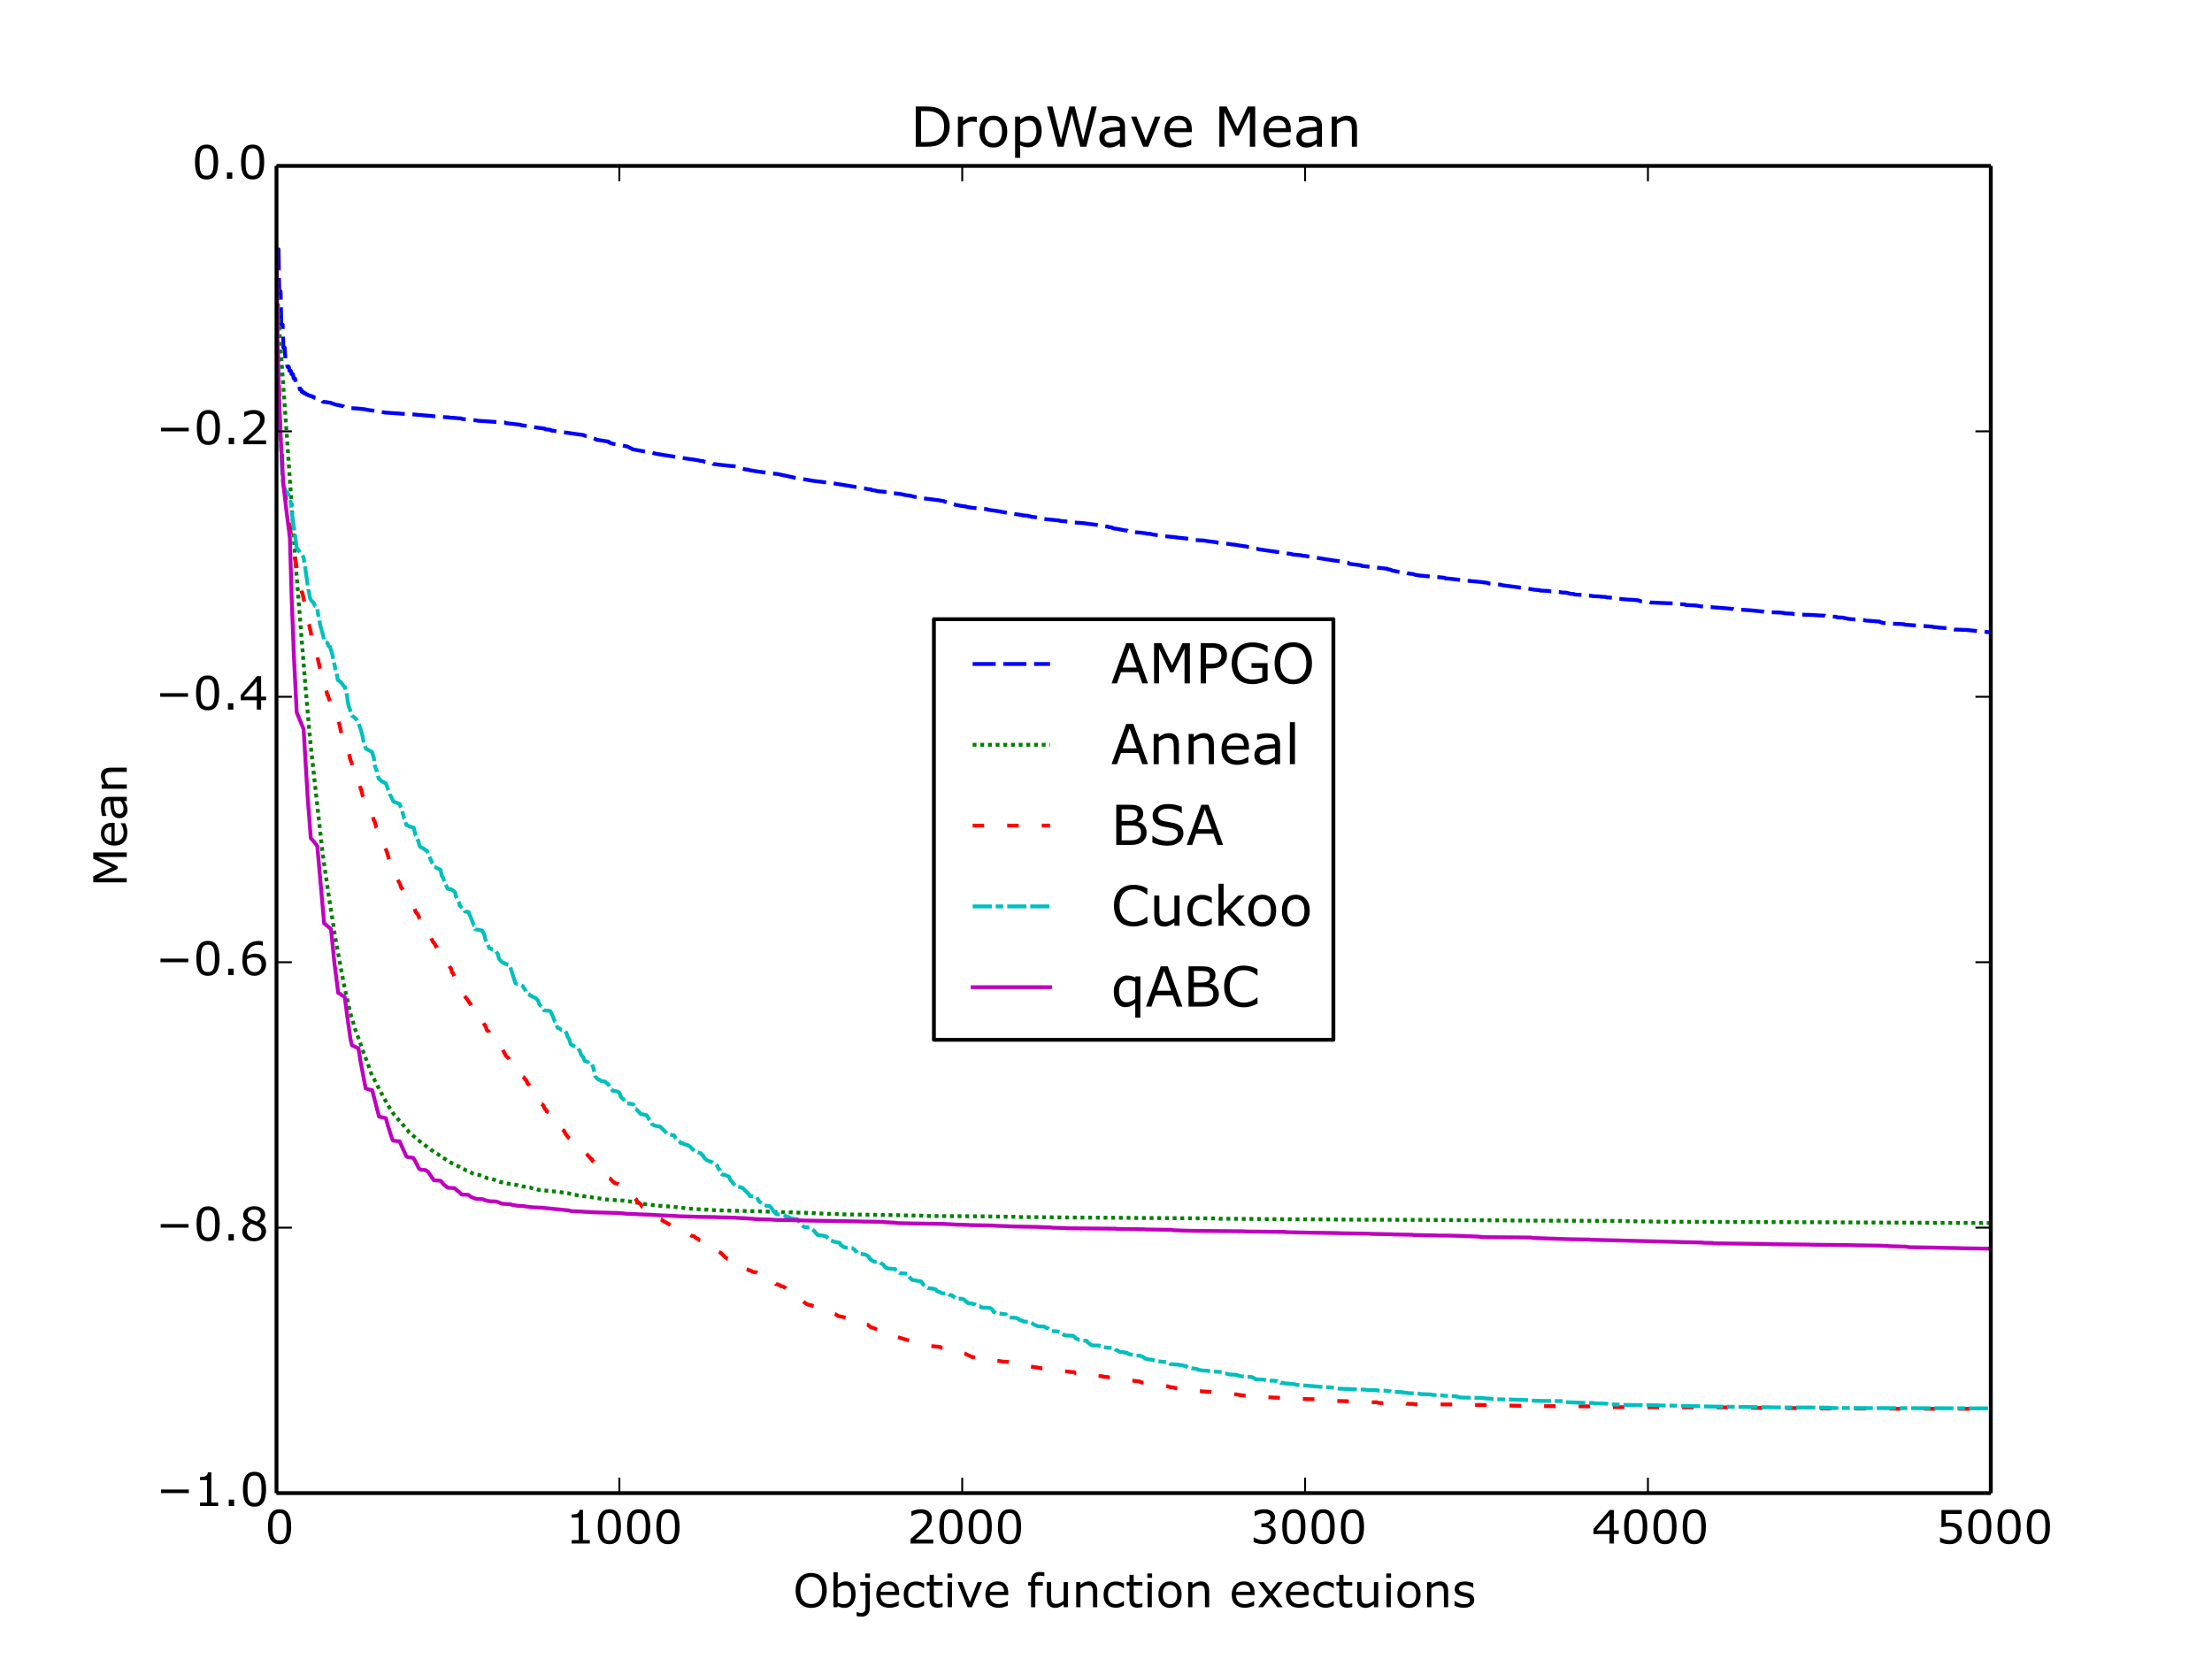 <?xml version="1.0" encoding="utf-8" standalone="no"?>
<!DOCTYPE svg PUBLIC "-//W3C//DTD SVG 1.1//EN"
  "http://www.w3.org/Graphics/SVG/1.1/DTD/svg11.dtd">
<!-- Created with matplotlib (http://matplotlib.org/) -->
<svg height="432pt" version="1.1" viewBox="0 0 576 432" width="576pt" xmlns="http://www.w3.org/2000/svg" xmlns:xlink="http://www.w3.org/1999/xlink">
 <defs>
  <style type="text/css">
*{stroke-linecap:butt;stroke-linejoin:round;}
  </style>
 </defs>
 <g id="figure_1">
  <g id="patch_1">
   <path d="
M0 432
L576 432
L576 0
L0 0
z
" style="fill:#ffffff;"/>
  </g>
  <g id="axes_1">
   <g id="patch_2">
    <path d="
M72 388.8
L518.4 388.8
L518.4 43.2
L72 43.2
z
" style="fill:#ffffff;"/>
   </g>
   <g id="line2d_1">
    <path clip-path="url(#p7ff5b81e1d)" d="
M72 64.914
L72.536 64.914
L72.714 75.87
L73.071 75.87
L73.25 84.556
L73.607 84.556
L73.786 90.538
L74.143 90.538
L74.321 93.536
L74.678 93.536
L74.857 95.548
L75.214 95.548
L75.393 96.577
L75.75 96.577
L75.928 97.434
L76.285 97.434
L76.464 98.548
L76.821 98.548
L77 99.491
L77.357 99.491
L77.535 100.282
L77.892 100.282
L78.071 101.44
L78.428 101.44
L78.607 102.043
L78.964 102.043
L79.142 102.4
L79.499 102.4
L79.767 102.719
L80.124 102.751
L80.303 102.954
L80.66 102.988
L80.839 103.137
L81.196 103.152
L81.374 103.359
L81.731 103.361
L81.91 103.586
L82.267 103.665
L82.446 103.898
L82.892 103.978
L83.16 104.034
L83.428 104.137
L83.606 104.258
L83.785 104.258
L84.053 104.612
L85.035 104.714
L85.303 104.778
L86.106 104.868
L86.374 105.009
L86.731 105.117
L87.267 105.326
L87.713 105.413
L87.981 105.484
L88.338 105.502
L88.517 105.6
L88.785 105.655
L89.052 105.713
L89.41 105.798
L89.588 105.925
L89.945 105.977
L90.124 106.06
L91.017 106.156
L91.195 106.261
L92.981 106.371
L94.856 106.551
L95.749 106.73
L96.463 106.847
L96.998 106.886
L97.623 107.001
L97.802 107.113
L99.23 107.292
L99.677 107.338
L100.302 107.438
L101.016 107.48
L105.569 107.801
L107.533 107.906
L115.747 108.621
L116.819 108.673
L117.086 108.739
L120.122 108.962
L120.3 109.091
L124.14 109.486
L124.407 109.564
L131.55 110.034
L131.728 110.183
L135.567 110.605
L135.746 110.729
L137.621 110.969
L137.799 111.072
L138.514 111.131
L138.781 111.202
L141.817 111.607
L141.996 111.782
L143.335 111.922
L143.513 112.108
L144.228 112.181
L144.942 112.323
L145.388 112.411
L146.638 112.547
L151.906 113.282
L152.352 113.487
L152.888 113.571
L153.245 113.707
L154.048 113.793
L154.227 113.969
L155.12 114.358
L155.298 114.497
L157.173 114.793
L158.423 114.98
L158.602 115.248
L158.959 115.279
L159.137 115.467
L159.762 115.588
L160.655 115.71
L163.512 116.308
L163.691 116.433
L164.583 116.882
L164.762 117.001
L165.655 117.163
L165.923 117.238
L167.887 117.563
L169.047 117.686
L169.672 117.825
L170.208 117.999
L170.654 118.105
L170.922 118.186
L178.69 119.405
L179.225 119.484
L179.582 119.532
L181.725 119.838
L182.082 119.956
L183.154 120.085
L183.332 120.204
L185.564 120.647
L185.743 120.814
L187.618 121.054
L188.332 121.126
L190.117 121.322
L190.921 121.372
L191.814 121.49
L192.617 121.898
L193.689 122.12
L194.135 122.235
L194.849 122.303
L195.028 122.408
L196.635 122.677
L197.26 122.768
L199.045 123.012
L199.67 123.086
L200.028 123.179
L201.099 123.297
L202.527 123.439
L206.902 124.384
L211.455 125.163
L211.812 125.224
L214.937 125.602
L215.741 125.697
L216.276 125.739
L225.472 127.236
L225.919 127.371
L226.812 127.44
L226.99 127.614
L227.883 127.728
L228.508 127.901
L229.936 128.034
L230.383 128.08
L231.276 128.164
L231.543 128.36
L233.15 128.491
L234.4 128.624
L235.115 128.765
L235.561 128.89
L237.079 129.09
L237.972 129.345
L239.132 129.469
L240.025 129.582
L240.204 129.728
L244.578 130.279
L245.114 130.393
L245.828 130.492
L246.007 130.632
L247.971 131.127
L248.149 131.234
L248.507 131.283
L248.685 131.443
L249.489 131.567
L250.203 131.732
L251.542 131.892
L251.899 132.05
L252.792 132.159
L253.149 132.218
L254.22 132.328
L256.988 132.584
L257.256 132.731
L258.595 132.923
L260.381 133.173
L260.649 133.267
L261.363 133.376
L263.952 133.829
L264.845 133.937
L266.095 134.11
L266.363 134.212
L267.612 134.291
L267.791 134.4
L268.327 134.453
L268.505 134.574
L269.577 134.68
L270.023 134.783
L270.38 134.9
L271.273 135.067
L272.166 135.175
L275.826 135.545
L276.094 135.642
L276.987 135.701
L279.04 135.982
L279.844 136.066
L282.165 136.224
L283.683 136.446
L284.933 136.587
L285.558 136.667
L286.54 136.829
L286.718 136.927
L287.522 136.994
L287.79 137.072
L288.504 137.139
L288.683 137.251
L289.397 137.311
L289.575 137.442
L289.754 137.447
L289.932 137.605
L290.915 137.718
L292.789 138.088
L293.593 138.178
L293.772 138.315
L294.664 138.42
L295.825 138.606
L297.343 138.728
L297.611 138.784
L298.325 138.858
L298.593 138.96
L299.575 139.006
L299.753 139.103
L300.468 139.222
L300.914 139.294
L302.075 139.395
L302.342 139.507
L303.057 139.598
L303.503 139.647
L306.003 139.883
L306.717 139.999
L309.038 140.239
L310.288 140.432
L311.003 140.619
L313.145 140.727
L313.86 140.799
L314.395 140.908
L316.806 141.206
L316.984 141.308
L320.288 141.673
L320.556 141.757
L321.538 141.829
L321.805 141.887
L323.859 142.218
L324.484 142.283
L324.841 142.397
L325.377 142.455
L325.555 142.594
L326.805 142.842
L327.43 142.92
L327.876 143.052
L336.447 144.295
L336.626 144.401
L337.965 144.511
L338.858 144.594
L339.126 144.69
L340.019 144.783
L340.376 144.847
L341.09 144.941
L342.251 145.049
L342.518 145.192
L347.607 145.99
L348.054 146.027
L349.036 146.139
L349.839 146.261
L350.554 146.44
L351.089 146.539
L351.268 146.737
L351.536 146.851
L354.393 147.19
L354.571 147.357
L361.267 148.105
L361.446 148.264
L361.981 148.3
L362.16 148.401
L362.249 148.412
L362.428 148.551
L362.964 148.642
L364.928 149.054
L365.642 149.165
L366.356 149.2
L366.624 149.296
L367.07 149.386
L367.963 149.471
L368.588 149.705
L369.302 149.796
L369.57 149.857
L373.052 150.178
L373.409 150.216
L375.106 150.333
L375.463 150.375
L376.177 150.456
L376.356 150.599
L377.605 150.703
L380.552 151.045
L381.534 151.171
L385.641 151.554
L386.444 151.667
L386.98 151.724
L387.516 151.826
L387.694 151.945
L388.319 151.999
L389.658 152.093
L389.926 152.15
L390.819 152.26
L391.176 152.388
L395.551 152.957
L395.819 153.02
L397.158 153.13
L399.568 153.576
L400.908 153.663
L401.086 153.789
L403.229 153.878
L403.497 153.949
L406.264 154.185
L406.711 154.282
L407.961 154.333
L408.139 154.431
L408.675 154.513
L408.943 154.629
L409.836 154.678
L410.014 154.811
L412.157 154.928
L412.425 155.011
L413.139 155.077
L414.478 155.167
L414.746 155.231
L416.532 155.324
L416.978 155.381
L418.139 155.45
L418.317 155.546
L419.835 155.656
L420.013 155.801
L421.799 155.922
L422.067 155.98
L424.031 156.142
L424.745 156.165
L426.531 156.302
L426.709 156.399
L426.888 156.399
L427.067 156.552
L428.316 156.667
L428.674 156.717
L429.566 156.793
L429.745 156.879
L432.066 156.984
L432.691 157.012
L435.548 157.123
L438.316 157.374
L438.762 157.383
L438.941 157.529
L441.708 157.68
L442.78 157.873
L450.101 158.455
L451.261 158.574
L451.529 158.697
L453.94 158.807
L455.19 158.877
L456.35 158.964
L456.618 159.006
L457.6 159.104
L459.118 159.251
L459.297 159.297
L459.564 159.37
L460.904 159.409
L463.582 159.513
L464.296 159.585
L464.475 159.586
L464.653 159.699
L466.796 159.808
L467.243 159.934
L468.939 160.041
L472.153 160.149
L473.492 160.247
L475.188 160.307
L475.367 160.411
L478.224 160.632
L478.403 160.764
L480.01 160.826
L480.188 160.93
L480.902 161.037
L481.17 161.149
L485.545 161.496
L485.724 161.582
L489.473 161.863
L489.652 162.046
L490.009 162.073
L490.188 162.218
L491.884 162.265
L492.062 162.383
L494.741 162.478
L495.366 162.519
L495.812 162.534
L495.991 162.666
L503.222 163.173
L503.401 163.267
L504.562 163.361
L504.829 163.435
L507.329 163.575
L507.597 163.648
L508.222 163.761
L508.847 163.928
L512.061 164.035
L518.311 164.671
L518.311 164.671" style="fill:none;stroke:#0000ff;stroke-dasharray:6,2;stroke-dashoffset:0.0;"/>
   </g>
   <g id="line2d_2">
    <path clip-path="url(#p7ff5b81e1d)" d="
M72 65.063
L72.089 71.534
L72.268 76.674
L72.714 85.684
L73.786 100.723
L74.321 108.18
L76.732 143.052
L77.178 149.24
L79.589 179.405
L79.857 182.38
L80.392 188.57
L80.928 194.405
L83.963 221.843
L85.392 231.826
L86.017 235.98
L86.82 241.021
L87.267 244.007
L89.677 256.992
L90.035 258.579
L90.392 259.901
L90.659 261.348
L91.374 264.314
L92.534 268.17
L92.891 269.08
L93.249 270.103
L93.427 270.566
L94.766 274.353
L95.124 275.221
L95.481 276.267
L95.749 276.824
L96.373 278.826
L96.909 280.136
L97.356 280.847
L97.713 281.63
L97.891 281.978
L100.034 286.025
L101.016 287.696
L101.284 288.208
L102.534 290.119
L102.802 290.421
L103.694 291.474
L104.141 291.992
L104.319 292.12
L104.766 292.75
L105.212 293.207
L105.926 294.113
L106.284 294.47
L106.551 294.909
L109.051 296.967
L109.408 297.261
L111.372 298.745
L111.908 299.087
L112.533 299.615
L112.712 299.716
L113.158 300.076
L114.14 300.622
L114.765 301.077
L115.39 301.528
L115.747 301.712
L116.64 302.291
L116.997 302.502
L117.622 302.882
L118.068 303.072
L119.14 303.598
L119.765 303.887
L121.015 304.542
L121.283 304.73
L121.64 304.805
L122.175 305.088
L122.622 305.295
L122.89 305.488
L123.247 305.602
L123.693 305.714
L124.854 305.986
L127.086 306.861
L128.068 307.015
L128.693 307.184
L129.407 307.457
L129.764 307.606
L129.943 307.696
L130.3 307.802
L130.925 307.904
L132.532 308.276
L134.764 308.604
L135.21 308.752
L135.746 308.823
L136.014 308.915
L137.442 309.135
L138.067 309.223
L138.424 309.385
L139.139 309.505
L139.674 309.648
L140.21 309.828
L141.192 309.937
L145.477 310.364
L146.192 310.468
L147.174 310.636
L147.977 310.716
L148.245 310.805
L149.674 311.122
L150.299 311.227
L156.816 312.172
L157.352 312.279
L158.691 312.409
L160.298 312.517
L161.191 312.541
L162.441 312.643
L163.066 312.752
L164.048 312.858
L168.422 313.618
L170.565 313.853
L170.833 313.919
L172.351 314.028
L172.886 314.085
L175.208 314.219
L178.065 314.566
L178.69 314.667
L179.225 314.705
L180.654 314.779
L180.922 314.833
L184.225 314.988
L184.939 315.05
L186.636 315.153
L187.707 315.172
L191.1 315.277
L192.439 315.308
L197.26 315.408
L198.242 315.438
L201.099 315.544
L201.724 315.606
L206.099 315.69
L206.456 315.73
L210.83 315.841
L215.205 316.064
L219.401 316.162
L219.669 316.221
L227.347 316.328
L227.883 316.35
L234.4 316.444
L234.847 316.471
L240.293 316.566
L240.561 316.635
L257.167 316.739
L257.702 316.769
L264.845 316.854
L265.202 316.905
L276.273 317.006
L277.076 317.019
L295.021 317.131
L295.557 317.152
L304.842 317.2
L317.252 317.281
L317.52 317.341
L328.859 317.426
L329.216 317.456
L347.786 317.547
L348.232 317.572
L375.641 317.683
L376.891 317.7
L393.497 317.791
L393.944 317.824
L422.067 317.934
L423.138 317.995
L431.173 318.09
L431.62 318.119
L443.851 318.178
L478.403 318.289
L479.028 318.306
L502.419 318.408
L502.955 318.43
L518.311 318.476
L518.311 318.476" style="fill:none;stroke:#008000;stroke-dasharray:1,1;stroke-dashoffset:0.0;"/>
   </g>
   <g id="line2d_3">
    <path clip-path="url(#p7ff5b81e1d)" d="
M72 64.269
L72.268 88.365
L72.893 109.288
L73.786 125.188
L75.75 139.078
L75.928 140.184
L76.196 140.687
L76.643 144.447
L76.91 145.94
L77 146.248
L77.357 148.391
L77.535 148.977
L77.625 149.149
L78.607 154.254
L78.696 154.284
L78.875 155.002
L80.392 162.39
L80.482 162.639
L80.749 163.85
L80.928 164.517
L81.196 166.641
L82.356 169.427
L82.535 170.568
L83.963 176.898
L84.053 176.899
L84.231 177.301
L84.41 177.811
L84.946 179.531
L85.213 180.947
L85.392 181.053
L85.749 182.263
L85.838 182.3
L86.017 182.98
L86.106 183.018
L86.374 183.907
L86.553 184.215
L86.731 185.01
L86.82 185.088
L87.178 186.083
L87.267 186.086
L87.624 186.822
L87.713 186.909
L87.981 187.428
L88.07 187.504
L88.338 188.503
L88.427 188.734
L88.874 190.984
L88.963 191.208
L89.142 192.235
L89.499 193.237
L89.677 193.624
L89.945 194.45
L90.392 195.58
L90.57 195.729
L90.838 195.894
L91.106 197.414
L91.195 197.543
L91.374 198.221
L91.552 198.528
L91.999 200.904
L92.534 201.769
L92.713 201.868
L92.891 201.902
L93.07 202.062
L93.784 204.817
L93.963 205.562
L94.052 205.635
L94.499 207.421
L94.677 207.888
L94.766 207.922
L94.945 208.52
L95.481 209.227
L95.927 210.105
L96.909 212.588
L97.088 212.62
L97.356 213.653
L97.534 213.798
L97.981 215.441
L98.605 216.401
L98.784 216.907
L98.963 216.974
L99.32 218.391
L99.409 218.446
L99.498 218.658
L99.766 219.708
L99.855 219.708
L100.302 220.799
L100.57 221.386
L100.837 222.142
L101.373 224.034
L101.641 224.175
L101.82 224.317
L102.087 225.242
L102.534 225.873
L103.159 228.255
L103.427 228.917
L103.516 228.917
L103.873 229.654
L104.141 230.135
L104.498 231.222
L104.587 231.222
L105.212 232.233
L105.391 232.882
L105.659 233.145
L106.105 233.939
L106.373 234.135
L106.551 234.346
L106.73 234.546
L107.266 235.686
L107.355 235.687
L107.623 236.216
L107.801 236.271
L108.248 237.484
L108.426 237.68
L108.605 237.925
L108.694 237.94
L109.319 239.275
L109.855 240.061
L110.212 240.789
L110.301 240.899
L110.748 242.477
L110.837 242.491
L111.283 243.153
L111.462 243.255
L111.73 243.627
L112.087 243.899
L112.801 245.378
L112.89 245.38
L113.337 245.998
L113.515 246.498
L113.694 246.537
L113.872 247.225
L114.497 247.79
L114.765 248.293
L115.033 248.744
L115.569 249.38
L115.658 249.403
L115.926 249.967
L116.194 250.316
L116.551 251.192
L116.64 251.193
L116.819 251.328
L116.908 251.328
L117.354 252.155
L117.444 252.155
L117.711 253.209
L117.89 253.429
L117.979 253.48
L118.783 255.369
L118.872 255.372
L119.497 256.491
L119.676 256.587
L119.854 257.239
L119.943 257.289
L120.211 257.776
L120.3 258.007
L120.479 258.71
L120.747 258.97
L120.925 259.264
L121.908 260.596
L122.175 261.054
L122.354 261.28
L122.443 261.28
L122.711 261.9
L122.89 261.922
L123.336 262.667
L123.515 262.667
L123.693 262.979
L123.782 262.984
L123.961 263.45
L124.407 263.831
L124.854 264.762
L125.122 264.834
L125.479 265.701
L125.568 265.735
L126.193 266.895
L126.282 266.897
L126.461 267.358
L126.55 267.405
L126.729 268.21
L126.996 268.357
L127.354 268.726
L127.532 269.326
L127.8 269.501
L128.782 270.133
L129.139 270.622
L129.228 270.632
L129.675 271.514
L129.764 271.514
L130.032 271.982
L130.389 272.564
L130.568 272.767
L130.657 272.779
L130.925 273.376
L131.728 274.895
L132.443 275.569
L133.068 276.673
L133.246 277.051
L133.335 277.051
L133.692 277.478
L133.871 277.576
L134.139 278.037
L134.228 278.146
L134.407 278.622
L135.21 279.289
L135.3 279.311
L136.014 280.276
L136.103 280.277
L136.282 280.485
L136.371 280.485
L136.907 281.256
L136.996 281.256
L137.174 281.566
L137.353 282.155
L137.621 282.395
L137.71 282.395
L137.889 282.734
L138.067 282.783
L138.335 283.088
L139.139 284.158
L139.317 284.281
L139.674 284.863
L139.942 285.181
L140.299 286.202
L140.388 286.215
L140.478 286.39
L140.656 287.184
L141.013 287.488
L141.103 287.488
L141.281 287.699
L141.371 287.712
L141.638 288.192
L141.906 288.795
L142.174 288.944
L142.353 289.415
L142.888 289.72
L142.978 289.775
L143.245 290.26
L143.335 290.266
L143.603 290.467
L143.87 290.513
L144.049 291.134
L144.942 292.421
L145.031 292.421
L145.21 292.71
L145.567 293.029
L145.745 293.3
L145.924 293.523
L146.013 293.526
L146.281 293.986
L146.906 294.492
L147.263 295.295
L147.977 296.142
L148.156 296.358
L148.781 296.748
L149.138 297.162
L149.674 297.628
L150.12 298.094
L150.299 298.129
L150.566 298.38
L150.745 298.52
L151.281 299.164
L151.638 299.393
L152.263 299.965
L152.352 299.965
L153.602 301.456
L153.691 301.461
L153.87 301.793
L154.138 301.819
L154.316 302.362
L154.584 302.449
L155.477 303.657
L155.655 304.02
L156.28 304.432
L156.459 304.467
L157.62 305.774
L158.602 306.793
L158.869 306.892
L159.673 307.781
L159.852 307.789
L160.03 308.045
L160.298 308.142
L160.744 308.285
L161.012 308.328
L161.101 308.416
L161.28 308.748
L161.548 309.061
L161.816 309.193
L162.084 309.386
L162.798 309.519
L162.976 309.748
L163.066 309.816
L163.333 310.334
L163.512 310.404
L163.869 310.767
L164.851 311.458
L165.298 312.067
L165.387 312.095
L165.565 312.316
L165.655 312.337
L165.833 312.793
L166.905 313.642
L167.172 314.197
L167.44 314.265
L167.619 314.387
L167.976 314.563
L168.244 314.826
L168.333 314.831
L168.601 315.038
L168.869 315.152
L169.047 315.42
L169.315 315.471
L169.672 316.005
L169.94 316.154
L170.297 316.209
L170.387 316.21
L170.744 316.775
L170.922 316.84
L171.369 317.113
L171.547 317.182
L171.904 317.52
L172.351 317.608
L172.529 317.881
L172.708 317.889
L172.886 318.042
L174.761 319.098
L175.029 319.297
L175.297 319.398
L175.654 319.573
L176.279 319.779
L176.547 320.131
L176.815 320.326
L177.172 320.389
L177.35 320.508
L177.708 320.552
L177.886 320.648
L178.154 320.7
L178.332 320.815
L178.6 320.895
L178.779 321.12
L179.136 321.35
L179.582 321.446
L179.85 321.633
L180.118 321.834
L180.743 321.91
L181.011 322.212
L181.457 322.51
L181.725 322.543
L181.993 322.832
L182.172 322.931
L182.618 323.031
L183.243 323.478
L183.332 323.479
L183.6 323.708
L183.868 323.834
L184.493 324.486
L184.761 324.5
L184.939 324.826
L185.118 325.052
L185.653 325.274
L185.743 325.274
L185.921 325.529
L186.814 325.715
L187.171 326.013
L187.707 326.248
L188.064 326.615
L188.868 327.409
L189.135 327.55
L189.314 327.745
L189.76 327.789
L190.028 327.896
L190.207 328.208
L190.475 328.248
L190.653 328.665
L190.832 328.681
L191.01 328.864
L191.367 328.965
L192.439 329.18
L192.707 329.558
L193.064 329.833
L193.153 329.849
L193.332 330.119
L193.51 330.213
L193.778 330.321
L194.046 330.344
L194.314 330.53
L194.849 330.62
L195.028 330.779
L195.742 330.992
L196.01 331.212
L196.903 331.321
L197.171 331.52
L197.706 331.629
L197.885 331.762
L198.599 331.899
L199.135 331.967
L199.581 332.49
L200.385 332.908
L200.742 332.921
L200.92 333.133
L201.099 333.391
L201.367 333.797
L201.545 333.977
L201.902 333.997
L202.081 334.391
L202.527 334.443
L202.795 334.548
L202.974 334.673
L203.152 334.709
L203.331 334.914
L203.599 334.961
L203.956 334.997
L204.224 335.204
L204.581 335.4
L204.759 335.692
L204.938 335.792
L205.206 335.951
L205.384 336.088
L205.831 336.347
L206.099 336.723
L206.724 337.377
L206.902 337.495
L206.991 337.496
L207.438 338.04
L208.152 338.117
L208.509 338.409
L208.777 338.84
L209.134 338.875
L209.848 339.462
L210.116 339.577
L210.384 339.726
L210.92 339.842
L211.188 339.856
L211.366 339.985
L211.902 340.091
L212.348 340.387
L212.616 340.528
L212.795 340.605
L212.973 340.728
L213.33 340.872
L213.598 341.104
L214.044 341.183
L214.223 341.26
L214.937 341.38
L215.384 341.644
L215.652 341.739
L215.83 341.9
L216.634 342.002
L217.348 342.187
L217.705 342.291
L218.151 342.65
L218.419 342.72
L222.258 343.539
L222.437 343.835
L222.615 343.929
L222.794 344.096
L223.508 344.197
L223.776 344.384
L225.204 344.709
L225.383 344.813
L226.008 344.968
L226.812 345.658
L227.347 345.774
L227.794 345.956
L228.508 346.28
L228.865 346.324
L229.311 346.556
L229.758 346.665
L229.936 346.747
L230.383 346.798
L230.651 346.964
L231.097 347.065
L231.633 347.616
L232.436 347.707
L232.704 347.893
L232.883 347.893
L233.061 348.013
L233.329 348.113
L233.775 348.189
L239.132 349.796
L239.846 349.9
L241.543 350.233
L241.9 350.33
L242.078 350.39
L242.257 350.5
L244.4 350.676
L244.578 350.76
L244.846 350.761
L245.025 350.914
L245.56 350.948
L245.828 351.282
L246.989 351.433
L247.167 351.518
L247.346 351.606
L248.328 351.798
L248.953 351.906
L249.399 352.075
L250.739 352.264
L250.917 352.344
L251.364 352.486
L251.542 352.633
L252.881 353.238
L253.06 353.345
L253.774 353.473
L254.131 353.518
L254.31 353.621
L254.845 353.707
L255.024 353.815
L257.077 353.883
L257.256 354.03
L257.524 354.096
L258.417 354.208
L258.595 354.313
L260.292 354.406
L261.006 354.552
L263.148 354.663
L263.327 354.709
L263.506 354.807
L263.863 354.889
L264.041 355.005
L264.934 355.114
L265.559 355.261
L266.005 355.357
L266.184 355.573
L267.434 355.676
L270.827 356.238
L271.094 356.307
L272.612 356.397
L272.969 356.464
L274.398 356.595
L274.844 356.708
L275.023 356.81
L276.005 356.882
L276.273 356.949
L276.808 357.013
L276.987 357.088
L278.237 357.145
L278.415 357.231
L279.665 357.299
L280.022 357.535
L280.558 357.539
L280.737 357.726
L282.969 357.822
L283.147 357.925
L284.397 357.949
L284.576 358.052
L284.933 358.124
L285.201 358.281
L287.076 358.365
L287.254 358.493
L288.504 358.587
L288.772 358.673
L290.111 358.91
L290.29 358.982
L291.897 359.062
L292.075 359.169
L292.968 359.275
L293.236 359.462
L295.2 359.533
L295.468 359.604
L296.628 359.693
L296.807 359.798
L297.075 359.902
L297.253 360.008
L298.95 360.095
L299.218 360.146
L300.2 360.259
L300.468 360.469
L301.092 360.574
L301.717 360.684
L303.057 360.796
L303.503 360.857
L303.771 360.929
L304.128 361.001
L304.396 361.099
L304.753 361.21
L305.378 361.274
L305.824 361.376
L306.449 361.51
L309.038 361.567
L309.306 361.634
L310.11 361.736
L310.467 361.783
L311.181 361.88
L311.449 362.129
L312.61 362.206
L312.877 362.305
L314.842 362.41
L315.199 362.443
L315.734 362.542
L315.913 362.634
L317.788 362.79
L318.145 362.825
L319.395 362.922
L319.663 363.001
L322.073 363.113
L322.698 363.25
L324.305 363.44
L325.555 363.453
L325.823 363.628
L327.876 363.714
L328.144 363.782
L329.662 363.812
L331.805 363.926
L332.608 363.945
L333.59 364.052
L335.465 364.134
L338.679 364.188
L338.858 364.267
L342.876 364.377
L343.322 364.408
L345.108 364.508
L345.375 364.635
L347.072 364.723
L347.34 364.786
L350.732 364.871
L351.179 364.935
L353.411 365.025
L353.678 365.097
L358.589 365.154
L359.035 365.332
L366.088 365.439
L366.267 365.528
L368.142 365.584
L368.32 365.672
L369.035 365.691
L379.391 365.726
L379.57 365.82
L392.604 365.905
L392.783 366.01
L398.854 366.116
L399.39 366.139
L415.014 366.222
L415.282 366.404
L451.619 366.489
L451.797 366.585
L469.385 366.673
L469.653 366.722
L494.205 366.832
L497.419 366.836
L518.311 366.862
L518.311 366.862" style="fill:none;stroke:#ff0000;stroke-dasharray:3,6;stroke-dashoffset:0.0;"/>
   </g>
   <g id="line2d_4">
    <path clip-path="url(#p7ff5b81e1d)" d="
M72 64.75
L72.089 76.518
L72.268 87.85
L72.625 103.428
L73.518 124.087
L73.786 126.545
L73.964 126.737
L74.321 127.822
L74.411 127.844
L74.678 128.162
L75.035 128.636
L75.571 129.936
L76.196 134.988
L76.91 139.968
L77.267 142.637
L79.053 145.148
L79.589 148.637
L80.303 153.706
L80.392 153.88
L80.749 155.826
L81.017 156.312
L81.731 157.081
L81.91 157.619
L82.089 157.893
L82.267 157.985
L82.446 158.167
L82.535 158.167
L82.624 158.341
L82.803 159.871
L83.16 161.351
L83.339 162.696
L83.874 164.461
L84.499 167.009
L84.767 167.238
L85.124 167.327
L85.303 167.46
L85.481 168.117
L85.66 168.262
L85.928 168.443
L86.463 170.1
L87.535 175.194
L87.624 175.243
L87.981 177.087
L88.16 177.174
L88.963 177.866
L89.32 178.433
L89.856 178.995
L90.035 180.219
L90.213 180.417
L90.392 181.326
L90.57 182.903
L90.659 183.183
L90.838 184.12
L91.017 184.336
L91.374 185.708
L91.642 186.383
L92.356 186.847
L92.534 187.084
L92.713 187.176
L93.159 188.015
L93.249 188.018
L93.695 189.29
L93.963 190.012
L94.409 191.688
L94.766 193.65
L95.302 194.99
L95.838 195.258
L96.641 195.687
L96.82 195.829
L96.909 195.845
L97.266 197.146
L97.356 197.266
L97.534 199.187
L97.802 199.957
L97.981 200.53
L98.159 200.778
L98.516 202.442
L98.784 202.99
L98.963 203.035
L99.588 203.591
L99.945 203.67
L100.302 203.957
L100.48 203.971
L100.748 204.701
L101.284 206.263
L101.552 206.989
L101.909 207.541
L102.087 207.981
L102.177 208.121
L102.355 208.576
L102.534 208.765
L104.052 209.328
L104.944 211.957
L105.212 213.029
L105.301 213.056
L105.569 213.993
L105.837 214.894
L106.194 214.978
L106.551 215.162
L107.712 215.515
L107.891 216.14
L108.069 217.034
L108.248 217.588
L108.426 217.801
L108.783 218.765
L108.873 218.765
L109.23 220.196
L109.498 220.607
L109.676 220.616
L109.855 220.731
L109.944 220.731
L110.123 220.932
L110.301 220.949
L110.48 221.128
L110.569 221.128
L110.837 221.378
L111.105 221.484
L111.283 221.826
L111.997 223.472
L112.176 224.019
L112.265 224.019
L112.533 224.655
L112.712 224.887
L112.98 225.605
L113.247 225.702
L113.872 226.113
L114.229 226.21
L114.587 226.48
L114.676 226.48
L114.765 226.673
L115.033 228.091
L115.301 228.39
L116.104 230.589
L116.194 230.614
L116.372 230.941
L116.551 231.407
L117.533 231.616
L117.711 231.748
L117.89 231.818
L118.515 232.353
L118.693 233.353
L119.497 234.929
L119.676 235.795
L119.765 235.798
L120.568 236.786
L120.836 236.828
L121.015 237.259
L121.193 237.4
L121.997 237.47
L122.89 239.624
L123.157 240.392
L123.425 240.949
L123.515 240.958
L123.604 241.232
L123.782 241.991
L124.407 242.097
L125.568 242.326
L126.104 243.365
L126.461 244.878
L126.55 244.948
L127.443 246.941
L127.889 247.036
L128.157 247.279
L128.693 247.383
L128.871 247.498
L129.05 247.549
L129.318 247.973
L129.586 248.319
L129.943 249.654
L130.121 249.886
L130.746 250.541
L131.014 250.677
L131.282 250.761
L131.55 250.994
L131.996 251.045
L132.175 251.213
L132.71 251.347
L134.228 256.038
L134.675 256.235
L135.21 256.364
L135.478 256.471
L136.192 256.802
L136.549 257.508
L136.728 257.66
L136.907 258.296
L137.085 258.514
L137.264 258.612
L137.799 258.914
L138.067 259.274
L138.514 259.366
L138.692 259.573
L138.96 259.68
L139.496 259.882
L140.121 260.593
L140.388 261.422
L140.924 262.109
L141.371 262.514
L141.46 262.634
L141.638 263.102
L143.067 263.209
L143.245 263.311
L143.335 263.319
L143.603 263.858
L143.96 264.689
L144.495 266.033
L144.585 266.095
L144.942 267.122
L145.031 267.244
L145.21 267.652
L145.388 267.754
L145.656 267.801
L145.835 267.947
L145.924 267.958
L146.102 268.161
L146.549 268.207
L146.906 268.349
L146.995 268.349
L147.352 268.837
L147.442 268.867
L147.888 270.157
L148.156 270.472
L148.602 271.894
L148.781 272.048
L148.959 272.154
L150.566 272.916
L150.924 273.669
L151.013 273.679
L151.191 274.325
L151.459 274.903
L151.816 275.177
L152.263 276.271
L152.441 276.337
L152.709 276.417
L152.888 276.5
L153.066 276.587
L153.156 276.59
L153.334 276.87
L154.048 276.985
L154.495 278.014
L155.03 280.353
L155.477 280.821
L155.923 281.19
L156.191 281.192
L156.459 281.459
L157.62 281.673
L157.798 281.958
L158.155 282.124
L158.334 282.339
L158.423 282.339
L158.602 282.882
L158.691 282.936
L158.869 283.178
L159.316 283.608
L159.494 284.009
L160.834 284.239
L161.191 284.453
L161.459 284.864
L161.637 285.619
L161.816 285.72
L161.994 286.012
L162.173 286.091
L162.351 286.212
L163.066 287.27
L163.869 287.395
L164.583 287.469
L164.94 287.597
L165.119 287.885
L165.208 287.991
L165.476 288.762
L165.565 288.762
L165.833 289.056
L165.923 289.081
L166.19 289.428
L166.369 289.505
L166.815 290.108
L167.53 290.21
L167.797 290.293
L168.333 290.377
L168.69 290.832
L168.869 291.223
L169.404 292.094
L169.583 292.121
L169.762 292.679
L170.297 293.067
L171.012 293.232
L171.904 293.349
L172.172 293.711
L172.529 293.967
L173.511 294.991
L173.69 295.199
L175.029 295.585
L175.476 295.611
L175.922 296.27
L177.083 297.382
L177.261 297.647
L177.797 297.678
L178.065 297.924
L179.225 298.236
L179.493 298.473
L179.672 298.54
L180.207 299.141
L180.297 299.141
L180.475 299.427
L180.654 299.548
L180.743 299.613
L180.922 299.855
L181.457 299.986
L181.725 300.089
L182.529 300.308
L182.796 300.744
L182.886 300.744
L183.064 300.909
L183.154 301.004
L183.332 301.431
L184.046 302.089
L184.582 302.325
L184.761 302.434
L185.118 302.53
L185.564 302.67
L185.921 302.931
L186.1 302.937
L186.636 303.456
L186.814 303.59
L186.993 304.178
L187.082 304.203
L187.26 304.559
L187.439 304.618
L187.618 305.593
L187.796 305.649
L188.064 305.866
L188.778 305.917
L189.046 306.078
L189.403 306.224
L189.76 306.335
L190.296 307.447
L190.385 307.447
L191.546 308.906
L192.26 309.005
L193.153 309.241
L193.332 309.387
L193.51 309.412
L193.867 309.897
L194.581 310.468
L194.76 310.773
L194.849 310.775
L195.028 311.016
L195.206 311.441
L196.278 311.517
L196.724 311.635
L197.081 311.747
L197.617 312.818
L199.045 313.886
L200.474 314.106
L200.742 314.394
L201.635 315.669
L201.813 315.771
L201.992 315.92
L202.17 316.169
L202.884 316.234
L203.956 316.34
L204.224 316.388
L204.581 316.771
L205.116 316.817
L205.295 316.99
L205.652 317.038
L205.831 317.239
L206.545 317.339
L206.813 317.4
L207.616 317.482
L208.241 318.292
L208.42 318.58
L208.866 319.065
L209.134 319.325
L209.313 319.455
L211.188 319.746
L211.366 320.023
L212.08 320.571
L212.259 320.905
L212.437 321.002
L212.616 321.315
L212.705 321.315
L212.884 321.589
L213.598 321.69
L214.044 321.725
L214.58 321.828
L215.027 321.942
L215.384 322.138
L215.562 322.415
L216.276 323.016
L217.348 323.363
L218.687 323.627
L218.866 324.147
L219.758 324.752
L220.383 324.882
L221.901 324.975
L222.258 325.259
L222.526 325.365
L222.794 325.827
L223.062 325.93
L223.24 326.261
L223.508 326.307
L223.687 326.423
L224.401 326.496
L224.58 326.601
L225.294 326.666
L225.651 326.882
L226.097 327.136
L226.454 327.687
L226.544 327.693
L226.722 328.076
L226.901 328.076
L227.258 328.372
L227.615 328.467
L228.061 328.613
L229.044 328.635
L229.311 328.914
L229.49 329.022
L229.847 329.191
L230.115 329.412
L230.383 329.882
L230.472 329.909
L230.651 330.101
L231.008 330.192
L231.186 330.294
L232.347 330.407
L233.061 330.462
L233.24 330.71
L233.508 331
L233.597 331.005
L233.775 331.198
L233.954 331.29
L234.222 331.497
L235.65 331.625
L236.007 331.662
L236.186 331.67
L236.364 332.057
L236.454 332.066
L236.632 332.378
L237.436 333.234
L237.972 333.375
L238.775 333.485
L239.043 333.579
L239.846 333.674
L240.293 334.339
L240.382 334.367
L240.561 334.618
L241.632 335.415
L243.418 335.651
L243.775 335.853
L243.953 336.187
L244.489 336.39
L244.846 336.474
L245.025 336.645
L245.203 336.761
L246.9 336.845
L247.167 337.156
L247.882 337.296
L248.06 337.53
L248.417 337.617
L248.596 337.948
L248.864 338.091
L250.56 338.202
L251.096 338.419
L251.542 338.945
L251.81 339.011
L251.988 339.263
L252.167 339.359
L253.238 339.465
L253.417 339.572
L254.042 339.686
L254.399 339.87
L254.935 340.098
L255.203 340.135
L255.47 340.434
L255.917 340.478
L257.792 340.588
L257.97 340.66
L258.238 340.923
L258.327 340.928
L258.774 341.662
L259.042 341.735
L259.309 341.94
L259.934 342.008
L261.899 342.228
L262.077 342.449
L262.256 342.711
L262.613 342.96
L262.791 343.021
L263.059 343.082
L264.666 343.167
L264.934 343.309
L265.113 343.379
L265.47 343.744
L265.738 343.812
L266.184 343.891
L266.452 344.115
L268.059 344.213
L268.862 344.629
L269.309 344.981
L269.755 345.098
L270.202 345.369
L271.898 345.429
L272.523 345.808
L272.969 345.932
L273.326 346.216
L273.594 346.585
L274.041 346.614
L275.558 346.724
L276.005 346.843
L276.183 347.098
L276.987 347.592
L277.165 347.592
L277.344 347.753
L279.397 347.823
L279.933 348.217
L280.112 348.52
L280.38 348.59
L280.826 348.863
L281.719 348.907
L281.987 349.065
L282.969 349.143
L283.147 349.462
L284.219 350.285
L284.486 350.337
L286.272 350.376
L286.451 350.55
L287.165 350.607
L287.343 350.798
L287.879 350.9
L290.022 351.012
L290.468 351.445
L290.736 351.547
L291.004 351.681
L291.361 351.893
L291.54 352.017
L292.432 352.066
L292.7 352.18
L293.504 352.284
L293.682 352.462
L293.861 352.565
L294.754 352.761
L295.021 352.827
L295.2 352.927
L296.718 353
L297.164 353.146
L297.432 353.222
L297.878 353.521
L297.968 353.548
L298.146 353.742
L298.503 353.86
L298.771 353.943
L299.753 354.048
L301.36 354.402
L301.628 354.473
L303.503 354.685
L304.485 354.842
L304.842 355.236
L306.628 355.344
L308.056 355.543
L308.324 355.667
L308.86 355.717
L309.128 355.998
L309.306 356.101
L309.663 356.172
L311.806 356.523
L311.985 356.696
L312.788 356.803
L313.056 356.869
L314.752 356.973
L315.02 357.056
L316.181 357.162
L317.52 357.229
L318.591 357.331
L318.77 357.514
L318.948 357.589
L319.395 357.665
L319.663 357.793
L320.02 357.818
L320.198 357.928
L321.895 357.973
L322.163 358.106
L322.52 358.189
L322.788 358.308
L323.591 358.423
L323.948 358.457
L325.823 358.53
L326.002 358.634
L326.091 358.634
L326.269 358.753
L326.537 358.823
L326.984 359.179
L329.126 359.246
L329.305 359.323
L329.662 359.404
L330.108 359.483
L332.608 359.587
L332.876 359.797
L333.233 359.802
L333.501 360.079
L334.215 360.104
L334.394 360.21
L337.072 360.421
L337.429 360.589
L338.769 360.711
L340.644 360.852
L341.001 360.887
L342.34 360.993
L343.679 361.108
L346.536 361.281
L346.893 361.331
L347.786 361.437
L348.054 361.496
L348.768 361.605
L354.214 361.821
L355.643 361.857
L355.821 361.955
L358.5 361.999
L358.678 362.087
L361.178 362.144
L361.356 362.242
L362.071 362.291
L362.339 362.437
L365.106 362.49
L365.285 362.625
L366.267 362.643
L366.445 362.754
L368.588 362.838
L369.035 362.878
L369.66 362.907
L369.838 363.003
L372.695 363.101
L372.874 363.229
L375.463 363.325
L375.641 363.412
L377.159 363.499
L377.427 363.55
L379.034 363.565
L379.212 363.668
L379.837 363.746
L380.105 363.905
L386.355 364.029
L386.533 364.118
L388.498 364.238
L388.676 364.344
L393.497 364.43
L393.854 364.466
L398.14 364.58
L398.318 364.666
L400.104 364.777
L407.246 364.847
L407.425 364.952
L407.604 365.017
L407.782 365.117
L410.103 365.217
L410.639 365.24
L414.924 365.338
L415.103 365.432
L418.406 365.51
L418.764 365.688
L422.424 365.773
L422.692 365.835
L431.62 365.928
L431.888 365.98
L436.53 366.039
L436.798 366.098
L443.048 366.181
L443.316 366.228
L462.868 366.483
L476.26 366.542
L476.438 366.643
L518.311 366.732
L518.311 366.732" style="fill:none;stroke:#00bfbf;stroke-dasharray:5,1,2,1,5,1;stroke-dashoffset:0.0;"/>
   </g>
   <g id="line2d_5">
    <path clip-path="url(#p7ff5b81e1d)" d="
M72 65.788
L72.268 88.85
L72.625 102.882
L73.071 113.68
L73.786 126.071
L74.589 133.053
L75.482 139.988
L75.928 155.106
L76.553 171.417
L77.267 185.529
L79.053 189.858
L80.124 207.692
L80.928 218.27
L81.731 219.122
L82.624 220.329
L84.41 240.493
L84.588 240.544
L85.035 240.972
L85.213 241.087
L86.195 241.96
L87.088 250.896
L87.267 252.168
L88.07 258.582
L88.427 258.682
L89.052 259.194
L89.767 259.595
L90.035 261.6
L90.392 264.446
L91.284 270.729
L91.642 272.198
L93.338 272.984
L93.874 276.358
L95.213 283.405
L96.195 283.738
L96.909 283.857
L98.695 290.745
L99.052 290.827
L99.32 290.927
L100.302 291.121
L100.48 291.19
L101.016 293.16
L101.284 293.96
L101.552 294.84
L101.82 295.693
L102.087 296.484
L102.355 297.026
L103.427 297.142
L104.052 297.192
L105.034 299.404
L105.837 301.149
L106.284 301.326
L107.623 301.518
L108.158 302.402
L108.516 303.126
L109.14 304.362
L109.587 304.589
L110.837 304.691
L111.462 305.15
L112.98 307.332
L114.765 307.47
L115.122 307.951
L115.212 308
L115.479 308.381
L116.283 309.041
L116.461 309.162
L116.64 309.278
L118.336 309.384
L119.051 310.01
L119.497 310.335
L119.943 310.773
L120.211 311.061
L121.908 311.123
L122.711 311.703
L123.247 311.919
L123.604 312.055
L124.05 312.177
L125.747 312.272
L126.193 312.469
L126.55 312.589
L127.086 312.745
L127.532 312.804
L129.228 312.873
L129.586 313.015
L129.943 313.106
L130.211 313.239
L130.836 313.457
L132.978 313.599
L133.335 313.74
L134.05 313.844
L134.675 313.972
L136.371 314.041
L136.817 314.158
L137.799 314.262
L138.603 314.37
L141.013 314.48
L147.977 315.174
L148.781 315.372
L151.281 315.482
L151.995 315.541
L153.423 315.602
L155.12 315.703
L156.28 315.735
L160.119 315.836
L161.369 315.888
L162.441 315.98
L162.976 316.058
L165.655 316.146
L166.19 316.197
L169.315 316.306
L171.19 316.418
L173.422 316.528
L174.493 316.574
L176.19 316.657
L176.547 316.697
L180.922 316.821
L181.279 316.854
L186.546 316.93
L186.814 316.971
L191.457 317.092
L192.082 317.146
L194.492 317.242
L194.849 317.313
L196.188 317.38
L196.456 317.424
L198.778 317.53
L200.028 317.541
L201.545 317.633
L202.081 317.657
L208.509 317.778
L208.956 317.816
L223.508 318.048
L223.865 318.077
L229.668 318.165
L230.115 318.227
L231.811 318.323
L232.436 318.342
L233.418 318.431
L233.775 318.493
L238.15 318.595
L245.828 318.7
L246.185 318.734
L248.417 318.841
L248.774 318.876
L252.256 318.974
L252.792 319.013
L258.327 319.119
L259.22 319.19
L262.434 319.29
L263.773 319.372
L270.023 319.483
L271.719 319.546
L273.684 319.621
L274.041 319.699
L277.523 319.776
L277.79 319.837
L290.557 319.951
L290.825 320.013
L297.789 320.1
L298.325 320.144
L305.11 320.244
L305.556 320.347
L308.681 320.455
L310.824 320.508
L323.502 320.616
L325.02 320.687
L334.483 320.779
L335.019 320.85
L339.751 320.955
L340.376 320.972
L348.054 321.082
L350.018 321.152
L356.535 321.257
L356.892 321.29
L362.249 321.401
L362.874 321.447
L367.785 321.528
L368.052 321.59
L373.677 321.695
L374.481 321.732
L376.802 321.737
L380.998 321.833
L381.712 321.882
L385.016 322.013
L386.087 322.15
L398.676 322.245
L399.033 322.36
L409.032 322.696
L413.942 322.767
L414.21 322.83
L443.405 323.564
L443.673 323.621
L446.083 323.655
L446.262 323.758
L447.155 323.77
L460.457 323.929
L461.439 323.987
L471.082 324.09
L471.528 324.117
L481.974 324.227
L482.42 324.253
L489.384 324.36
L490.545 324.405
L492.42 324.508
L493.223 324.529
L496.348 324.623
L497.151 324.766
L503.49 324.87
L504.919 324.909
L510.454 325.015
L510.9 325.039
L518.311 325.16
L518.311 325.16" style="fill:none;stroke:#bf00bf;stroke-linecap:square;"/>
   </g>
   <g id="matplotlib.axis_1">
    <g id="xtick_1">
     <g id="line2d_6">
      <defs>
       <path d="
M0 0
L0 -4" id="mc7db9fdffb" style="stroke:#000000;stroke-width:0.5;"/>
      </defs>
      <g>
       <use style="stroke:#000000;stroke-width:0.5;" x="72.0" xlink:href="#mc7db9fdffb" y="388.8"/>
      </g>
     </g>
     <g id="line2d_7">
      <defs>
       <path d="
M0 0
L0 4" id="m5a7d422ac3" style="stroke:#000000;stroke-width:0.5;"/>
      </defs>
      <g>
       <use style="stroke:#000000;stroke-width:0.5;" x="72.0" xlink:href="#m5a7d422ac3" y="43.2"/>
      </g>
     </g>
     <g id="text_1">
      <!-- 0 -->
      <defs>
       <path d="
M56.984 36.375
Q56.984 16.797 50.859 7.641
Q44.734 -1.516 31.844 -1.516
Q18.75 -1.516 12.719 7.766
Q6.688 17.047 6.688 36.281
Q6.688 55.672 12.781 64.922
Q18.891 74.172 31.844 74.172
Q44.922 74.172 50.953 64.766
Q56.984 55.375 56.984 36.375
M44.141 14.203
Q45.844 18.172 46.453 23.516
Q47.078 28.859 47.078 36.375
Q47.078 43.797 46.453 49.266
Q45.844 54.734 44.094 58.547
Q42.391 62.312 39.422 64.203
Q36.469 66.109 31.844 66.109
Q27.25 66.109 24.234 64.203
Q21.234 62.312 19.484 58.453
Q17.828 54.828 17.219 49.016
Q16.609 43.219 16.609 36.281
Q16.609 28.656 17.141 23.531
Q17.672 18.406 19.438 14.359
Q21.047 10.547 24 8.547
Q26.953 6.547 31.844 6.547
Q36.422 6.547 39.453 8.453
Q42.484 10.359 44.141 14.203" id="Verdana-30"/>
      </defs>
      <g transform="translate(68.982 401.918)scale(0.12 -0.12)">
       <use xlink:href="#Verdana-30"/>
      </g>
     </g>
    </g>
    <g id="xtick_2">
     <g id="line2d_8">
      <g>
       <use style="stroke:#000000;stroke-width:0.5;" x="161.28" xlink:href="#mc7db9fdffb" y="388.8"/>
      </g>
     </g>
     <g id="line2d_9">
      <g>
       <use style="stroke:#000000;stroke-width:0.5;" x="161.28" xlink:href="#m5a7d422ac3" y="43.2"/>
      </g>
     </g>
     <g id="text_2">
      <!-- 1000 -->
      <defs>
       <path d="
M52.938 0
L13.578 0
L13.578 7.422
L28.719 7.422
L28.719 56.156
L13.578 56.156
L13.578 62.797
Q16.656 62.797 20.172 63.297
Q23.688 63.812 25.484 64.797
Q27.734 66.016 29.031 67.891
Q30.328 69.781 30.516 72.953
L38.094 72.953
L38.094 7.422
L52.938 7.422
z
" id="Verdana-31"/>
      </defs>
      <g transform="translate(147.232 401.918)scale(0.12 -0.12)">
       <use xlink:href="#Verdana-31"/>
       <use x="63.574" xlink:href="#Verdana-30"/>
       <use x="127.148" xlink:href="#Verdana-30"/>
       <use x="190.723" xlink:href="#Verdana-30"/>
      </g>
     </g>
    </g>
    <g id="xtick_3">
     <g id="line2d_10">
      <g>
       <use style="stroke:#000000;stroke-width:0.5;" x="250.56" xlink:href="#mc7db9fdffb" y="388.8"/>
      </g>
     </g>
     <g id="line2d_11">
      <g>
       <use style="stroke:#000000;stroke-width:0.5;" x="250.56" xlink:href="#m5a7d422ac3" y="43.2"/>
      </g>
     </g>
     <g id="text_3">
      <!-- 2000 -->
      <defs>
       <path d="
M57.078 0
L7.859 0
L7.859 10.203
Q12.984 14.594 18.141 18.984
Q23.297 23.391 27.734 27.734
Q37.109 36.812 40.578 42.156
Q44.047 47.516 44.047 53.719
Q44.047 59.375 40.312 62.562
Q36.578 65.766 29.891 65.766
Q25.438 65.766 20.266 64.203
Q15.094 62.641 10.156 59.422
L9.672 59.422
L9.672 69.672
Q13.141 71.391 18.922 72.797
Q24.703 74.219 30.125 74.219
Q41.312 74.219 47.656 68.812
Q54 63.422 54 54.203
Q54 50.047 52.953 46.453
Q51.906 42.875 49.859 39.656
Q47.953 36.625 45.391 33.688
Q42.828 30.766 39.156 27.203
Q33.938 22.078 28.359 17.266
Q22.797 12.453 17.969 8.344
L57.078 8.344
z
" id="Verdana-32"/>
      </defs>
      <g transform="translate(236.168 401.918)scale(0.12 -0.12)">
       <use xlink:href="#Verdana-32"/>
       <use x="63.574" xlink:href="#Verdana-30"/>
       <use x="127.148" xlink:href="#Verdana-30"/>
       <use x="190.723" xlink:href="#Verdana-30"/>
      </g>
     </g>
    </g>
    <g id="xtick_4">
     <g id="line2d_12">
      <g>
       <use style="stroke:#000000;stroke-width:0.5;" x="339.84" xlink:href="#mc7db9fdffb" y="388.8"/>
      </g>
     </g>
     <g id="line2d_13">
      <g>
       <use style="stroke:#000000;stroke-width:0.5;" x="339.84" xlink:href="#m5a7d422ac3" y="43.2"/>
      </g>
     </g>
     <g id="text_4">
      <!-- 3000 -->
      <defs>
       <path d="
M50.688 35.016
Q53.031 32.906 54.547 29.734
Q56.062 26.562 56.062 21.531
Q56.062 16.547 54.25 12.391
Q52.438 8.25 49.172 5.172
Q45.516 1.766 40.547 0.125
Q35.594 -1.516 29.688 -1.516
Q23.641 -1.516 17.781 -0.062
Q11.922 1.375 8.156 3.078
L8.156 13.281
L8.891 13.281
Q13.031 10.547 18.641 8.734
Q24.266 6.938 29.5 6.938
Q32.562 6.938 36.031 7.953
Q39.5 8.984 41.656 10.984
Q43.891 13.141 44.984 15.719
Q46.094 18.312 46.094 22.266
Q46.094 26.172 44.844 28.734
Q43.609 31.297 41.406 32.766
Q39.203 34.281 36.078 34.844
Q32.953 35.406 29.344 35.406
L24.953 35.406
L24.953 43.5
L28.375 43.5
Q35.797 43.5 40.203 46.594
Q44.625 49.703 44.625 55.672
Q44.625 58.297 43.5 60.266
Q42.391 62.25 40.375 63.531
Q38.281 64.797 35.891 65.281
Q33.5 65.766 30.469 65.766
Q25.828 65.766 20.594 64.109
Q15.375 62.453 10.75 59.422
L10.25 59.422
L10.25 69.625
Q13.719 71.344 19.5 72.781
Q25.297 74.219 30.719 74.219
Q36.031 74.219 40.078 73.234
Q44.141 72.266 47.406 70.125
Q50.922 67.781 52.734 64.453
Q54.547 61.141 54.547 56.688
Q54.547 50.641 50.266 46.125
Q46 41.609 40.188 40.438
L40.188 39.75
Q42.531 39.359 45.547 38.109
Q48.578 36.859 50.688 35.016" id="Verdana-33"/>
      </defs>
      <g transform="translate(325.466 401.918)scale(0.12 -0.12)">
       <use xlink:href="#Verdana-33"/>
       <use x="63.574" xlink:href="#Verdana-30"/>
       <use x="127.148" xlink:href="#Verdana-30"/>
       <use x="190.723" xlink:href="#Verdana-30"/>
      </g>
     </g>
    </g>
    <g id="xtick_5">
     <g id="line2d_14">
      <g>
       <use style="stroke:#000000;stroke-width:0.5;" x="429.12" xlink:href="#mc7db9fdffb" y="388.8"/>
      </g>
     </g>
     <g id="line2d_15">
      <g>
       <use style="stroke:#000000;stroke-width:0.5;" x="429.12" xlink:href="#m5a7d422ac3" y="43.2"/>
      </g>
     </g>
     <g id="text_5">
      <!-- 4000 -->
      <defs>
       <path d="
M58.734 20.453
L47.953 20.453
L47.953 0
L38.578 0
L38.578 20.453
L3.766 20.453
L3.766 31.688
L38.969 72.703
L47.953 72.703
L47.953 28.266
L58.734 28.266
z

M38.578 28.266
L38.578 61.078
L10.406 28.266
z
" id="Verdana-34"/>
      </defs>
      <g transform="translate(414.483 401.918)scale(0.12 -0.12)">
       <use xlink:href="#Verdana-34"/>
       <use x="63.574" xlink:href="#Verdana-30"/>
       <use x="127.148" xlink:href="#Verdana-30"/>
       <use x="190.723" xlink:href="#Verdana-30"/>
      </g>
     </g>
    </g>
    <g id="xtick_6">
     <g id="line2d_16">
      <g>
       <use style="stroke:#000000;stroke-width:0.5;" x="518.4" xlink:href="#mc7db9fdffb" y="388.8"/>
      </g>
     </g>
     <g id="line2d_17">
      <g>
       <use style="stroke:#000000;stroke-width:0.5;" x="518.4" xlink:href="#m5a7d422ac3" y="43.2"/>
      </g>
     </g>
     <g id="text_6">
      <!-- 5000 -->
      <defs>
       <path d="
M56.5 23.094
Q56.5 18.016 54.641 13.375
Q52.781 8.734 49.562 5.562
Q46.047 2.156 41.188 0.312
Q36.328 -1.516 29.938 -1.516
Q23.969 -1.516 18.453 -0.266
Q12.938 0.984 9.125 2.734
L9.125 13.031
L9.812 13.031
Q13.812 10.5 19.188 8.719
Q24.562 6.938 29.734 6.938
Q33.203 6.938 36.453 7.906
Q39.703 8.891 42.234 11.328
Q44.391 13.422 45.484 16.344
Q46.578 19.281 46.578 23.141
Q46.578 26.906 45.281 29.484
Q44 32.078 41.703 33.641
Q39.156 35.5 35.516 36.25
Q31.891 37.016 27.391 37.016
Q23.094 37.016 19.109 36.422
Q15.141 35.844 12.25 35.25
L12.25 72.703
L56 72.703
L56 64.156
L21.688 64.156
L21.688 44.828
Q23.781 45.016 25.969 45.109
Q28.172 45.219 29.781 45.219
Q35.688 45.219 40.125 44.219
Q44.578 43.219 48.297 40.672
Q52.203 37.984 54.344 33.734
Q56.5 29.5 56.5 23.094" id="Verdana-35"/>
      </defs>
      <g transform="translate(504.084 401.918)scale(0.12 -0.12)">
       <use xlink:href="#Verdana-35"/>
       <use x="63.574" xlink:href="#Verdana-30"/>
       <use x="127.148" xlink:href="#Verdana-30"/>
       <use x="190.723" xlink:href="#Verdana-30"/>
      </g>
     </g>
    </g>
    <g id="text_7">
     <!-- Objective function exectuions -->
     <defs>
      <path d="
M57.031 27.688
Q57.031 20.844 55.094 15.375
Q53.172 9.906 49.906 6.203
Q46.438 2.344 42.281 0.406
Q38.141 -1.516 33.156 -1.516
Q28.516 -1.516 25.047 -0.406
Q21.578 0.688 18.219 2.547
L17.625 0
L9.031 0
L9.031 75.984
L18.219 75.984
L18.219 48.828
Q22.078 52 26.422 54.031
Q30.766 56.062 36.188 56.062
Q45.844 56.062 51.438 48.641
Q57.031 41.219 57.031 27.688
M47.562 27.438
Q47.562 37.203 44.328 42.25
Q41.109 47.312 33.938 47.312
Q29.938 47.312 25.828 45.578
Q21.734 43.844 18.219 41.109
L18.219 9.859
Q22.125 8.109 24.922 7.422
Q27.734 6.734 31.297 6.734
Q38.922 6.734 43.234 11.734
Q47.562 16.75 47.562 27.438" id="Verdana-62"/>
      <path d="
M56.203 54.547
L34.125 0
L24.906 0
L2.984 54.547
L12.938 54.547
L29.828 11.141
L46.578 54.547
z
" id="Verdana-76"/>
      <path d="
M56.25 0
L44.672 0
L29.203 20.953
L13.625 0
L2.938 0
L24.219 27.203
L3.125 54.547
L14.703 54.547
L30.078 33.938
L45.516 54.547
L56.25 54.547
L34.812 27.688
z
" id="Verdana-78"/>
      <path d="
M54.688 26.312
L14.5 26.312
Q14.5 21.297 16.016 17.547
Q17.531 13.812 20.172 11.422
Q22.703 9.078 26.188 7.906
Q29.688 6.734 33.891 6.734
Q39.453 6.734 45.094 8.953
Q50.734 11.188 53.125 13.328
L53.609 13.328
L53.609 3.328
Q48.969 1.375 44.141 0.047
Q39.312 -1.266 33.984 -1.266
Q20.406 -1.266 12.781 6.078
Q5.172 13.422 5.172 26.953
Q5.172 40.328 12.469 48.188
Q19.781 56.062 31.688 56.062
Q42.719 56.062 48.703 49.609
Q54.688 43.172 54.688 31.297
z

M45.75 33.344
Q45.703 40.578 42.109 44.531
Q38.531 48.484 31.203 48.484
Q23.828 48.484 19.453 44.141
Q15.094 39.797 14.5 33.344
z
" id="Verdana-65"/>
      <path d="
M49.359 3.422
Q44.781 1.219 40.656 0
Q36.531 -1.219 31.891 -1.219
Q25.984 -1.219 21.047 0.516
Q16.109 2.25 12.594 5.766
Q9.031 9.281 7.078 14.641
Q5.125 20.016 5.125 27.203
Q5.125 40.578 12.469 48.188
Q19.828 55.812 31.891 55.812
Q36.578 55.812 41.094 54.484
Q45.609 53.172 49.359 51.266
L49.359 41.062
L48.875 41.062
Q44.672 44.344 40.203 46.094
Q35.75 47.859 31.5 47.859
Q23.688 47.859 19.172 42.609
Q14.656 37.359 14.656 27.203
Q14.656 17.328 19.062 12.031
Q23.484 6.734 31.5 6.734
Q34.281 6.734 37.156 7.469
Q40.047 8.203 42.328 9.375
Q44.344 10.406 46.094 11.547
Q47.859 12.703 48.875 13.531
L49.359 13.531
z
" id="Verdana-63"/>
      <path d="
M26.031 63.672
L15.672 63.672
L15.672 73.188
L26.031 73.188
z

M25.438 -1.312
Q25.438 -10.891 20.547 -15.766
Q15.672 -20.656 7.469 -20.656
Q5.516 -20.656 2.312 -20.266
Q-0.875 -19.875 -3.031 -19.281
L-3.031 -10.547
L-2.547 -10.547
Q-1.172 -11.078 1.141 -11.766
Q3.469 -12.453 5.672 -12.453
Q9.188 -12.453 11.328 -11.469
Q13.484 -10.5 14.547 -8.547
Q15.625 -6.594 15.938 -3.828
Q16.266 -1.078 16.266 2.875
L16.266 46.828
L4.891 46.828
L4.891 54.547
L25.438 54.547
z
" id="Verdana-6a"/>
      <path d="
M18.891 63.672
L8.547 63.672
L8.547 73.188
L18.891 73.188
z

M18.312 0
L9.125 0
L9.125 54.547
L18.312 54.547
z
" id="Verdana-69"/>
      <path d="
M54.641 0
L45.453 0
L45.453 31.062
Q45.453 34.812 45.016 38.109
Q44.578 41.406 43.406 43.266
Q42.188 45.312 39.891 46.312
Q37.594 47.312 33.938 47.312
Q30.172 47.312 26.062 45.453
Q21.969 43.609 18.219 40.719
L18.219 0
L9.031 0
L9.031 54.547
L18.219 54.547
L18.219 48.484
Q22.516 52.047 27.094 54.047
Q31.688 56.062 36.531 56.062
Q45.359 56.062 50 50.734
Q54.641 45.406 54.641 35.406
z
" id="Verdana-6e"/>
      <path d="
M48 15.719
Q48 8.25 41.812 3.469
Q35.641 -1.312 24.953 -1.312
Q18.891 -1.312 13.844 0.125
Q8.797 1.562 5.375 3.266
L5.375 13.578
L5.859 13.578
Q10.203 10.297 15.516 8.375
Q20.844 6.453 25.734 6.453
Q31.781 6.453 35.203 8.406
Q38.625 10.359 38.625 14.547
Q38.625 17.781 36.766 19.438
Q34.906 21.094 29.641 22.266
Q27.688 22.703 24.531 23.281
Q21.391 23.875 18.797 24.562
Q11.625 26.469 8.609 30.156
Q5.609 33.844 5.609 39.203
Q5.609 42.578 7 45.547
Q8.406 48.531 11.234 50.875
Q13.969 53.172 18.188 54.516
Q22.406 55.859 27.641 55.859
Q32.516 55.859 37.516 54.656
Q42.531 53.469 45.844 51.766
L45.844 41.938
L45.359 41.938
Q41.844 44.531 36.812 46.312
Q31.781 48.094 26.953 48.094
Q21.922 48.094 18.453 46.156
Q14.984 44.234 14.984 40.438
Q14.984 37.062 17.094 35.359
Q19.141 33.641 23.734 32.562
Q26.266 31.984 29.406 31.391
Q32.562 30.812 34.672 30.328
Q41.062 28.859 44.531 25.297
Q48 21.688 48 15.719" id="Verdana-73"/>
      <path d="
M38.375 67.094
L37.891 67.094
Q36.375 67.531 33.938 67.984
Q31.5 68.453 29.641 68.453
Q23.734 68.453 21.062 65.844
Q18.406 63.234 18.406 56.391
L18.406 54.547
L34.969 54.547
L34.969 46.828
L18.703 46.828
L18.703 0
L9.516 0
L9.516 46.828
L3.328 46.828
L3.328 54.547
L9.516 54.547
L9.516 56.344
Q9.516 66.062 14.344 71.266
Q19.188 76.469 28.328 76.469
Q31.391 76.469 33.859 76.172
Q36.328 75.875 38.375 75.484
z
" id="Verdana-66"/>
      <path id="Verdana-20"/>
      <path d="
M63.969 64.359
Q68.406 59.469 70.766 52.391
Q73.141 45.312 73.141 36.328
Q73.141 27.344 70.719 20.234
Q68.312 13.141 63.969 8.406
Q59.469 3.469 53.344 0.969
Q47.219 -1.516 39.359 -1.516
Q31.688 -1.516 25.406 1.016
Q19.141 3.562 14.75 8.406
Q10.359 13.234 7.984 20.266
Q5.609 27.297 5.609 36.328
Q5.609 45.219 7.953 52.266
Q10.297 59.328 14.797 64.359
Q19.094 69.141 25.469 71.672
Q31.844 74.219 39.359 74.219
Q47.172 74.219 53.391 71.656
Q59.625 69.094 63.969 64.359
M63.094 36.328
Q63.094 50.484 56.734 58.172
Q50.391 65.875 39.406 65.875
Q28.328 65.875 22 58.172
Q15.672 50.484 15.672 36.328
Q15.672 22.016 22.109 14.422
Q28.562 6.844 39.406 6.844
Q50.25 6.844 56.672 14.422
Q63.094 22.016 63.094 36.328" id="Verdana-4f"/>
      <path d="
M55.516 27.25
Q55.516 13.922 48.672 6.203
Q41.844 -1.516 30.375 -1.516
Q18.797 -1.516 11.984 6.203
Q5.172 13.922 5.172 27.25
Q5.172 40.578 11.984 48.312
Q18.797 56.062 30.375 56.062
Q41.844 56.062 48.672 48.312
Q55.516 40.578 55.516 27.25
M46.047 27.25
Q46.047 37.844 41.891 42.984
Q37.75 48.141 30.375 48.141
Q22.906 48.141 18.781 42.984
Q14.656 37.844 14.656 27.25
Q14.656 17 18.797 11.688
Q22.953 6.391 30.375 6.391
Q37.703 6.391 41.875 11.641
Q46.047 16.891 46.047 27.25" id="Verdana-6f"/>
      <path d="
M37.359 0.484
Q34.766 -0.203 31.703 -0.641
Q28.656 -1.078 26.266 -1.078
Q17.922 -1.078 13.578 3.406
Q9.234 7.906 9.234 17.828
L9.234 46.828
L3.031 46.828
L3.031 54.547
L9.234 54.547
L9.234 70.219
L18.406 70.219
L18.406 54.547
L37.359 54.547
L37.359 46.828
L18.406 46.828
L18.406 21.969
Q18.406 17.672 18.594 15.25
Q18.797 12.844 19.969 10.75
Q21.047 8.797 22.922 7.891
Q24.812 6.984 28.656 6.984
Q30.906 6.984 33.344 7.641
Q35.797 8.297 36.859 8.734
L37.359 8.734
z
" id="Verdana-74"/>
      <path d="
M54.25 0
L45.062 0
L45.062 6.062
Q40.438 2.391 36.188 0.438
Q31.938 -1.516 26.812 -1.516
Q18.219 -1.516 13.422 3.734
Q8.641 8.984 8.641 19.141
L8.641 54.547
L17.828 54.547
L17.828 23.484
Q17.828 19.344 18.219 16.375
Q18.609 13.422 19.875 11.328
Q21.188 9.188 23.281 8.203
Q25.391 7.234 29.391 7.234
Q32.953 7.234 37.172 9.078
Q41.406 10.938 45.062 13.812
L45.062 54.547
L54.25 54.547
z
" id="Verdana-75"/>
     </defs>
     <g transform="translate(206.508 418.509)scale(0.12 -0.12)">
      <use xlink:href="#Verdana-4f"/>
      <use x="78.711" xlink:href="#Verdana-62"/>
      <use x="141.016" xlink:href="#Verdana-6a"/>
      <use x="175.439" xlink:href="#Verdana-65"/>
      <use x="235.01" xlink:href="#Verdana-63"/>
      <use x="287.109" xlink:href="#Verdana-74"/>
      <use x="326.514" xlink:href="#Verdana-69"/>
      <use x="353.955" xlink:href="#Verdana-76"/>
      <use x="412.26" xlink:href="#Verdana-65"/>
      <use x="471.83" xlink:href="#Verdana-20"/>
      <use x="506.986" xlink:href="#Verdana-66"/>
      <use x="542.143" xlink:href="#Verdana-75"/>
      <use x="605.424" xlink:href="#Verdana-6e"/>
      <use x="668.705" xlink:href="#Verdana-63"/>
      <use x="720.805" xlink:href="#Verdana-74"/>
      <use x="760.209" xlink:href="#Verdana-69"/>
      <use x="787.65" xlink:href="#Verdana-6f"/>
      <use x="848.344" xlink:href="#Verdana-6e"/>
      <use x="911.625" xlink:href="#Verdana-20"/>
      <use x="946.781" xlink:href="#Verdana-65"/>
      <use x="1006.352" xlink:href="#Verdana-78"/>
      <use x="1064.406" xlink:href="#Verdana-65"/>
      <use x="1123.977" xlink:href="#Verdana-63"/>
      <use x="1176.076" xlink:href="#Verdana-74"/>
      <use x="1215.48" xlink:href="#Verdana-75"/>
      <use x="1278.762" xlink:href="#Verdana-69"/>
      <use x="1306.203" xlink:href="#Verdana-6f"/>
      <use x="1366.896" xlink:href="#Verdana-6e"/>
      <use x="1430.178" xlink:href="#Verdana-73"/>
     </g>
    </g>
   </g>
   <g id="matplotlib.axis_2">
    <g id="ytick_1">
     <g id="line2d_18">
      <defs>
       <path d="
M0 0
L4 0" id="md7965d1ba0" style="stroke:#000000;stroke-width:0.5;"/>
      </defs>
      <g>
       <use style="stroke:#000000;stroke-width:0.5;" x="72.0" xlink:href="#md7965d1ba0" y="388.8"/>
      </g>
     </g>
     <g id="line2d_19">
      <defs>
       <path d="
M0 0
L-4 0" id="md9a1c1a7cd" style="stroke:#000000;stroke-width:0.5;"/>
      </defs>
      <g>
       <use style="stroke:#000000;stroke-width:0.5;" x="518.4" xlink:href="#md9a1c1a7cd" y="388.8"/>
      </g>
     </g>
     <g id="text_8">
      <!-- −1.0 -->
      <defs>
       <path d="
M71.094 27.938
L10.75 27.938
L10.75 35.75
L71.094 35.75
z
" id="Verdana-2212"/>
       <path d="
M24.031 0
L12.359 0
L12.359 13.922
L24.031 13.922
z
" id="Verdana-2e"/>
      </defs>
      <g transform="translate(40.636 392.152)scale(0.12 -0.12)">
       <use xlink:href="#Verdana-2212"/>
       <use x="81.836" xlink:href="#Verdana-31"/>
       <use x="145.41" xlink:href="#Verdana-2e"/>
       <use x="181.787" xlink:href="#Verdana-30"/>
      </g>
     </g>
    </g>
    <g id="ytick_2">
     <g id="line2d_20">
      <g>
       <use style="stroke:#000000;stroke-width:0.5;" x="72.0" xlink:href="#md7965d1ba0" y="319.68"/>
      </g>
     </g>
     <g id="line2d_21">
      <g>
       <use style="stroke:#000000;stroke-width:0.5;" x="518.4" xlink:href="#md9a1c1a7cd" y="319.68"/>
      </g>
     </g>
     <g id="text_9">
      <!-- −0.8 -->
      <defs>
       <path d="
M57.625 20.266
Q57.625 10.844 50.266 4.594
Q42.922 -1.656 31.781 -1.656
Q19.969 -1.656 12.953 4.438
Q5.953 10.547 5.953 20.062
Q5.953 26.125 9.469 31.031
Q12.984 35.938 19.391 38.812
L19.391 39.109
Q13.531 42.234 10.719 45.938
Q7.906 49.656 7.906 55.219
Q7.906 63.422 14.641 68.891
Q21.391 74.359 31.781 74.359
Q42.672 74.359 49.172 69.141
Q55.672 63.922 55.672 55.859
Q55.672 50.922 52.594 46.156
Q49.516 41.406 43.562 38.719
L43.562 38.422
Q50.391 35.5 54 31.203
Q57.625 26.906 57.625 20.266
M46.047 55.766
Q46.047 60.984 42.016 64.078
Q37.984 67.188 31.734 67.188
Q25.594 67.188 21.656 64.25
Q17.719 61.328 17.719 56.344
Q17.719 52.828 19.703 50.266
Q21.688 47.703 25.688 45.703
Q27.484 44.828 30.875 43.406
Q34.281 42 37.5 41.062
Q42.328 44.281 44.188 47.75
Q46.047 51.219 46.047 55.766
M47.562 19.344
Q47.562 23.828 45.578 26.531
Q43.609 29.25 37.844 31.984
Q35.547 33.062 32.812 33.984
Q30.078 34.906 25.531 36.578
Q21.141 34.188 18.484 30.078
Q15.828 25.984 15.828 20.797
Q15.828 14.203 20.359 9.906
Q24.906 5.609 31.891 5.609
Q39.016 5.609 43.281 9.266
Q47.562 12.938 47.562 19.344" id="Verdana-38"/>
      </defs>
      <g transform="translate(40.559 323.032)scale(0.12 -0.12)">
       <use xlink:href="#Verdana-2212"/>
       <use x="81.836" xlink:href="#Verdana-30"/>
       <use x="145.41" xlink:href="#Verdana-2e"/>
       <use x="181.787" xlink:href="#Verdana-38"/>
      </g>
     </g>
    </g>
    <g id="ytick_3">
     <g id="line2d_22">
      <g>
       <use style="stroke:#000000;stroke-width:0.5;" x="72.0" xlink:href="#md7965d1ba0" y="250.56"/>
      </g>
     </g>
     <g id="line2d_23">
      <g>
       <use style="stroke:#000000;stroke-width:0.5;" x="518.4" xlink:href="#md9a1c1a7cd" y="250.56"/>
      </g>
     </g>
     <g id="text_10">
      <!-- −0.6 -->
      <defs>
       <path d="
M58.156 23.578
Q58.156 12.5 50.859 5.484
Q43.562 -1.516 32.953 -1.516
Q27.594 -1.516 23.188 0.141
Q18.797 1.812 15.438 5.078
Q11.234 9.125 8.953 15.812
Q6.688 22.516 6.688 31.938
Q6.688 41.609 8.766 49.078
Q10.844 56.547 15.375 62.359
Q19.672 67.875 26.453 70.969
Q33.25 74.078 42.281 74.078
Q45.172 74.078 47.125 73.828
Q49.078 73.578 51.078 72.953
L51.078 63.625
L50.594 63.625
Q49.219 64.359 46.453 65.016
Q43.703 65.672 40.828 65.672
Q30.328 65.672 24.078 59.109
Q17.828 52.547 16.797 41.359
Q20.906 43.844 24.875 45.141
Q28.859 46.438 34.078 46.438
Q38.719 46.438 42.25 45.578
Q45.797 44.734 49.516 42.141
Q53.812 39.156 55.984 34.609
Q58.156 30.078 58.156 23.578
M48.25 23.188
Q48.25 27.734 46.906 30.703
Q45.562 33.688 42.484 35.891
Q40.234 37.453 37.5 37.938
Q34.766 38.422 31.781 38.422
Q27.641 38.422 24.078 37.438
Q20.516 36.469 16.75 34.422
Q16.656 33.344 16.594 32.344
Q16.547 31.344 16.547 29.828
Q16.547 22.125 18.141 17.656
Q19.734 13.188 22.516 10.594
Q24.75 8.453 27.359 7.453
Q29.984 6.453 33.062 6.453
Q40.141 6.453 44.188 10.766
Q48.25 15.094 48.25 23.188" id="Verdana-36"/>
      </defs>
      <g transform="translate(40.496 253.912)scale(0.12 -0.12)">
       <use xlink:href="#Verdana-2212"/>
       <use x="81.836" xlink:href="#Verdana-30"/>
       <use x="145.41" xlink:href="#Verdana-2e"/>
       <use x="181.787" xlink:href="#Verdana-36"/>
      </g>
     </g>
    </g>
    <g id="ytick_4">
     <g id="line2d_24">
      <g>
       <use style="stroke:#000000;stroke-width:0.5;" x="72.0" xlink:href="#md7965d1ba0" y="181.44"/>
      </g>
     </g>
     <g id="line2d_25">
      <g>
       <use style="stroke:#000000;stroke-width:0.5;" x="518.4" xlink:href="#md9a1c1a7cd" y="181.44"/>
      </g>
     </g>
     <g id="text_11">
      <!-- −0.4 -->
      <g transform="translate(40.426 184.792)scale(0.12 -0.12)">
       <use xlink:href="#Verdana-2212"/>
       <use x="81.836" xlink:href="#Verdana-30"/>
       <use x="145.41" xlink:href="#Verdana-2e"/>
       <use x="181.787" xlink:href="#Verdana-34"/>
      </g>
     </g>
    </g>
    <g id="ytick_5">
     <g id="line2d_26">
      <g>
       <use style="stroke:#000000;stroke-width:0.5;" x="72.0" xlink:href="#md7965d1ba0" y="112.32"/>
      </g>
     </g>
     <g id="line2d_27">
      <g>
       <use style="stroke:#000000;stroke-width:0.5;" x="518.4" xlink:href="#md9a1c1a7cd" y="112.32"/>
      </g>
     </g>
     <g id="text_12">
      <!-- −0.2 -->
      <g transform="translate(40.625 115.672)scale(0.12 -0.12)">
       <use xlink:href="#Verdana-2212"/>
       <use x="81.836" xlink:href="#Verdana-30"/>
       <use x="145.41" xlink:href="#Verdana-2e"/>
       <use x="181.787" xlink:href="#Verdana-32"/>
      </g>
     </g>
    </g>
    <g id="ytick_6">
     <g id="line2d_28">
      <g>
       <use style="stroke:#000000;stroke-width:0.5;" x="72.0" xlink:href="#md7965d1ba0" y="43.2"/>
      </g>
     </g>
     <g id="line2d_29">
      <g>
       <use style="stroke:#000000;stroke-width:0.5;" x="518.4" xlink:href="#md9a1c1a7cd" y="43.2"/>
      </g>
     </g>
     <g id="text_13">
      <!-- 0.0 -->
      <g transform="translate(49.97 46.552)scale(0.12 -0.12)">
       <use xlink:href="#Verdana-30"/>
       <use x="63.574" xlink:href="#Verdana-2e"/>
       <use x="99.951" xlink:href="#Verdana-30"/>
      </g>
     </g>
    </g>
    <g id="text_14">
     <!-- Mean -->
     <defs>
      <path d="
M51.422 0
L42.281 0
L42.281 5.812
Q41.062 4.984 38.984 3.484
Q36.922 2 34.969 1.125
Q32.672 0 29.688 -0.75
Q26.703 -1.516 22.703 -1.516
Q15.328 -1.516 10.203 3.359
Q5.078 8.25 5.078 15.828
Q5.078 22.016 7.734 25.844
Q10.406 29.688 15.328 31.891
Q20.312 34.078 27.297 34.859
Q34.281 35.641 42.281 36.031
L42.281 37.453
Q42.281 40.578 41.188 42.625
Q40.094 44.672 38.031 45.844
Q36.078 46.969 33.344 47.359
Q30.609 47.75 27.641 47.75
Q24.031 47.75 19.578 46.797
Q15.141 45.844 10.406 44.047
L9.906 44.047
L9.906 53.375
Q12.594 54.109 17.672 54.984
Q22.75 55.859 27.688 55.859
Q33.453 55.859 37.719 54.906
Q42 53.953 45.125 51.656
Q48.188 49.422 49.797 45.844
Q51.422 42.281 51.422 37.016
z

M42.281 13.422
L42.281 28.609
Q38.094 28.375 32.391 27.875
Q26.703 27.391 23.391 26.469
Q19.438 25.344 16.984 22.969
Q14.547 20.609 14.547 16.453
Q14.547 11.766 17.375 9.391
Q20.219 7.031 26.031 7.031
Q30.859 7.031 34.859 8.906
Q38.875 10.797 42.281 13.422" id="Verdana-61"/>
      <path d="
M74.516 0
L64.844 0
L64.844 62.641
L44.625 20.016
L38.875 20.016
L18.797 62.641
L18.797 0
L9.766 0
L9.766 72.703
L22.953 72.703
L42.328 32.234
L61.078 72.703
L74.516 72.703
z
" id="Verdana-4d"/>
     </defs>
     <g transform="translate(33.011 230.928)rotate(-90.0)scale(0.12 -0.12)">
      <use xlink:href="#Verdana-4d"/>
      <use x="84.277" xlink:href="#Verdana-65"/>
      <use x="143.848" xlink:href="#Verdana-61"/>
      <use x="203.906" xlink:href="#Verdana-6e"/>
     </g>
    </g>
   </g>
   <g id="patch_3">
    <path d="
M72 43.2
L518.4 43.2" style="fill:none;stroke:#000000;"/>
   </g>
   <g id="patch_4">
    <path d="
M72 388.8
L72 43.2" style="fill:none;stroke:#000000;"/>
   </g>
   <g id="patch_5">
    <path d="
M518.4 388.8
L518.4 43.2" style="fill:none;stroke:#000000;"/>
   </g>
   <g id="patch_6">
    <path d="
M72 388.8
L518.4 388.8" style="fill:none;stroke:#000000;"/>
   </g>
   <g id="text_15">
    <!-- DropWave Mean -->
    <defs>
     <path d="
M57.031 27.938
Q57.031 21.297 55.125 15.797
Q53.219 10.297 49.75 6.5
Q46.531 2.875 42.156 0.891
Q37.797 -1.078 32.906 -1.078
Q28.656 -1.078 25.219 -0.141
Q21.781 0.781 18.219 2.734
L18.219 -20.125
L9.031 -20.125
L9.031 54.547
L18.219 54.547
L18.219 48.828
Q21.875 51.906 26.438 53.984
Q31 56.062 36.188 56.062
Q46.047 56.062 51.531 48.609
Q57.031 41.156 57.031 27.938
M47.562 27.688
Q47.562 37.547 44.188 42.422
Q40.828 47.312 33.844 47.312
Q29.891 47.312 25.875 45.594
Q21.875 43.891 18.219 41.109
L18.219 10.203
Q22.125 8.453 24.922 7.812
Q27.734 7.172 31.297 7.172
Q38.969 7.172 43.266 12.344
Q47.562 17.531 47.562 27.688" id="Verdana-70"/>
     <path d="
M43.062 44.531
L42.578 44.531
Q40.531 45.016 38.594 45.234
Q36.672 45.453 34.031 45.453
Q29.781 45.453 25.828 43.578
Q21.875 41.703 18.219 38.719
L18.219 0
L9.031 0
L9.031 54.547
L18.219 54.547
L18.219 46.484
Q23.688 50.875 27.859 52.703
Q32.031 54.547 36.375 54.547
Q38.766 54.547 39.844 54.422
Q40.922 54.297 43.062 53.953
z
" id="Verdana-72"/>
     <path d="
M94.391 72.703
L75.484 0
L64.594 0
L49.312 60.359
L34.375 0
L23.734 0
L4.5 72.703
L14.406 72.703
L29.688 12.25
L44.734 72.703
L54.547 72.703
L69.734 11.672
L84.906 72.703
z
" id="Verdana-57"/>
     <path d="
M71.188 36.281
Q71.188 26.375 66.859 18.312
Q62.547 10.25 55.375 5.812
Q50.391 2.734 44.266 1.359
Q38.141 0 28.125 0
L9.766 0
L9.766 72.703
L27.938 72.703
Q38.578 72.703 44.844 71.156
Q51.125 69.625 55.469 66.938
Q62.891 62.312 67.031 54.594
Q71.188 46.875 71.188 36.281
M61.078 36.422
Q61.078 44.969 58.094 50.828
Q55.125 56.688 49.219 60.062
Q44.922 62.5 40.078 63.453
Q35.25 64.406 28.516 64.406
L19.438 64.406
L19.438 8.297
L28.516 8.297
Q35.5 8.297 40.703 9.328
Q45.906 10.359 50.25 13.141
Q55.672 16.609 58.375 22.266
Q61.078 27.938 61.078 36.422" id="Verdana-44"/>
    </defs>
    <g transform="translate(237.05 38.2)scale(0.144 -0.144)">
     <use xlink:href="#Verdana-44"/>
     <use x="77.051" xlink:href="#Verdana-72"/>
     <use x="119.727" xlink:href="#Verdana-6f"/>
     <use x="180.42" xlink:href="#Verdana-70"/>
     <use x="242.725" xlink:href="#Verdana-57"/>
     <use x="336.727" xlink:href="#Verdana-61"/>
     <use x="396.035" xlink:href="#Verdana-76"/>
     <use x="454.34" xlink:href="#Verdana-65"/>
     <use x="513.91" xlink:href="#Verdana-20"/>
     <use x="549.066" xlink:href="#Verdana-4d"/>
     <use x="633.344" xlink:href="#Verdana-65"/>
     <use x="692.914" xlink:href="#Verdana-61"/>
     <use x="752.973" xlink:href="#Verdana-6e"/>
    </g>
   </g>
   <g id="legend_1">
    <g id="patch_7">
     <path d="
M243.19 270.759
L347.21 270.759
L347.21 161.241
L243.19 161.241
L243.19 270.759
z
" style="fill:#ffffff;stroke:#000000;"/>
    </g>
    <g id="line2d_30">
     <path d="
M253.27 172.902
L273.43 172.902" style="fill:none;stroke:#0000ff;stroke-dasharray:6,2;stroke-dashoffset:0.0;"/>
    </g>
    <g id="line2d_31"/>
    <g id="text_16">
     <!-- AMPGO -->
     <defs>
      <path d="
M57.328 50.734
Q57.328 45.906 55.641 41.766
Q53.953 37.641 50.922 34.625
Q47.172 30.859 42.047 28.969
Q36.922 27.094 29.109 27.094
L19.438 27.094
L19.438 0
L9.766 0
L9.766 72.703
L29.5 72.703
Q36.031 72.703 40.578 71.609
Q45.125 70.516 48.641 68.172
Q52.781 65.375 55.047 61.219
Q57.328 57.078 57.328 50.734
M47.266 50.484
Q47.266 54.25 45.938 57.031
Q44.625 59.812 41.938 61.578
Q39.594 63.094 36.594 63.75
Q33.594 64.406 29 64.406
L19.438 64.406
L19.438 35.359
L27.594 35.359
Q33.453 35.359 37.109 36.406
Q40.766 37.453 43.062 39.75
Q45.359 42.094 46.312 44.672
Q47.266 47.266 47.266 50.484" id="Verdana-50"/>
      <path d="
M70.406 5.375
Q64.453 2.641 57.391 0.609
Q50.344 -1.422 43.75 -1.422
Q35.25 -1.422 28.172 0.922
Q21.094 3.266 16.109 7.953
Q11.078 12.703 8.344 19.797
Q5.609 26.906 5.609 36.422
Q5.609 53.859 15.797 63.938
Q25.984 74.031 43.75 74.031
Q49.953 74.031 56.422 72.531
Q62.891 71.047 70.359 67.484
L70.359 56
L69.484 56
Q67.969 57.172 65.078 59.078
Q62.203 60.984 59.422 62.25
Q56.062 63.766 51.781 64.766
Q47.516 65.766 42.094 65.766
Q29.891 65.766 22.781 57.922
Q15.672 50.094 15.672 36.719
Q15.672 22.609 23.094 14.766
Q30.516 6.938 43.312 6.938
Q48 6.938 52.656 7.859
Q57.328 8.797 60.844 10.25
L60.844 28.078
L41.359 28.078
L41.359 36.578
L70.406 36.578
z
" id="Verdana-47"/>
      <path d="
M67.094 0
L56.781 0
L49.656 20.266
L18.219 20.266
L11.078 0
L1.266 0
L27.734 72.703
L40.625 72.703
z

M46.688 28.562
L33.938 64.266
L21.141 28.562
z
" id="Verdana-41"/>
     </defs>
     <g transform="translate(289.27 177.942)scale(0.144 -0.144)">
      <use xlink:href="#Verdana-41"/>
      <use x="68.359" xlink:href="#Verdana-4d"/>
      <use x="152.637" xlink:href="#Verdana-50"/>
      <use x="212.939" xlink:href="#Verdana-47"/>
      <use x="290.479" xlink:href="#Verdana-4f"/>
     </g>
    </g>
    <g id="line2d_32">
     <path d="
M253.27 193.942
L273.43 193.942" style="fill:none;stroke:#008000;stroke-dasharray:1,1;stroke-dashoffset:0.0;"/>
    </g>
    <g id="line2d_33"/>
    <g id="text_17">
     <!-- Anneal -->
     <defs>
      <path d="
M18.312 0
L9.125 0
L9.125 75.984
L18.312 75.984
z
" id="Verdana-6c"/>
     </defs>
     <g transform="translate(289.27 198.982)scale(0.144 -0.144)">
      <use xlink:href="#Verdana-41"/>
      <use x="68.359" xlink:href="#Verdana-6e"/>
      <use x="131.641" xlink:href="#Verdana-6e"/>
      <use x="194.922" xlink:href="#Verdana-65"/>
      <use x="254.492" xlink:href="#Verdana-61"/>
      <use x="314.551" xlink:href="#Verdana-6c"/>
     </g>
    </g>
    <g id="line2d_34">
     <path d="
M253.27 214.982
L273.43 214.982" style="fill:none;stroke:#ff0000;stroke-dasharray:3,6;stroke-dashoffset:0.0;"/>
    </g>
    <g id="line2d_35"/>
    <g id="text_18">
     <!-- BSA -->
     <defs>
      <path d="
M64.594 22.359
Q64.594 16.938 62.547 12.781
Q60.5 8.641 57.031 5.953
Q52.938 2.734 48.016 1.359
Q43.109 0 35.547 0
L9.766 0
L9.766 72.703
L31.297 72.703
Q39.266 72.703 43.219 72.109
Q47.172 71.531 50.781 69.672
Q54.781 67.578 56.594 64.281
Q58.406 60.984 58.406 56.391
Q58.406 51.219 55.766 47.578
Q53.125 43.953 48.734 41.75
L48.734 41.359
Q56.109 39.844 60.344 34.891
Q64.594 29.938 64.594 22.359
M48.344 55.125
Q48.344 57.766 47.453 59.562
Q46.578 61.375 44.625 62.5
Q42.328 63.812 39.062 64.125
Q35.797 64.453 30.953 64.453
L19.438 64.453
L19.438 43.453
L31.938 43.453
Q36.469 43.453 39.156 43.922
Q41.844 44.391 44.141 45.844
Q46.438 47.312 47.391 49.625
Q48.344 51.953 48.344 55.125
M54.547 21.969
Q54.547 26.375 53.219 28.953
Q51.906 31.547 48.438 33.344
Q46.094 34.578 42.75 34.938
Q39.406 35.297 34.625 35.297
L19.438 35.297
L19.438 8.25
L32.234 8.25
Q38.578 8.25 42.625 8.906
Q46.688 9.578 49.266 11.328
Q52 13.234 53.266 15.672
Q54.547 18.109 54.547 21.969" id="Verdana-42"/>
      <path d="
M62.594 20.75
Q62.594 16.5 60.609 12.344
Q58.641 8.203 55.078 5.328
Q51.172 2.203 45.969 0.438
Q40.766 -1.312 33.453 -1.312
Q25.594 -1.312 19.312 0.141
Q13.031 1.609 6.547 4.5
L6.547 16.609
L7.234 16.609
Q12.75 12.016 19.969 9.516
Q27.203 7.031 33.547 7.031
Q42.531 7.031 47.531 10.391
Q52.547 13.766 52.547 19.391
Q52.547 24.219 50.172 26.516
Q47.797 28.812 42.969 30.078
Q39.312 31.062 35.031 31.688
Q30.766 32.328 25.984 33.297
Q16.312 35.359 11.641 40.312
Q6.984 45.266 6.984 53.219
Q6.984 62.359 14.688 68.188
Q22.406 74.031 34.281 74.031
Q41.938 74.031 48.328 72.562
Q54.734 71.094 59.672 68.953
L59.672 57.516
L58.984 57.516
Q54.828 61.031 48.062 63.344
Q41.312 65.672 34.234 65.672
Q26.469 65.672 21.75 62.453
Q17.047 59.234 17.047 54.156
Q17.047 49.609 19.391 47.016
Q21.734 44.438 27.641 43.062
Q30.766 42.391 36.516 41.406
Q42.281 40.438 46.297 39.406
Q54.391 37.25 58.484 32.906
Q62.594 28.562 62.594 20.75" id="Verdana-53"/>
     </defs>
     <g transform="translate(289.27 220.022)scale(0.144 -0.144)">
      <use xlink:href="#Verdana-42"/>
      <use x="68.555" xlink:href="#Verdana-53"/>
      <use x="135.914" xlink:href="#Verdana-41"/>
     </g>
    </g>
    <g id="line2d_36">
     <path d="
M253.27 236.022
L273.43 236.022" style="fill:none;stroke:#00bfbf;stroke-dasharray:5,1,2,1,5,1;stroke-dashoffset:0.0;"/>
    </g>
    <g id="line2d_37"/>
    <g id="text_19">
     <!-- Cuckoo -->
     <defs>
      <path d="
M58.547 0
L46.438 0
L24.562 23.875
L18.609 18.219
L18.609 0
L9.422 0
L9.422 75.984
L18.609 75.984
L18.609 27.25
L45.125 54.547
L56.688 54.547
L31.344 29.344
z
" id="Verdana-6b"/>
      <path d="
M65.922 5.281
Q63.234 4.109 61.062 3.078
Q58.891 2.047 55.375 0.922
Q52.391 0 48.891 -0.656
Q45.406 -1.312 41.219 -1.312
Q33.297 -1.312 26.828 0.906
Q20.359 3.125 15.578 7.859
Q10.891 12.5 8.25 19.656
Q5.609 26.812 5.609 36.281
Q5.609 45.266 8.141 52.344
Q10.688 59.422 15.484 64.312
Q20.125 69.047 26.688 71.531
Q33.25 74.031 41.266 74.031
Q47.125 74.031 52.953 72.609
Q58.797 71.188 65.922 67.625
L65.922 56.156
L65.188 56.156
Q59.188 61.188 53.266 63.469
Q47.359 65.766 40.625 65.766
Q35.109 65.766 30.688 63.984
Q26.266 62.203 22.797 58.453
Q19.438 54.781 17.547 49.188
Q15.672 43.609 15.672 36.281
Q15.672 28.609 17.75 23.094
Q19.828 17.578 23.094 14.109
Q26.516 10.5 31.078 8.766
Q35.641 7.031 40.719 7.031
Q47.703 7.031 53.797 9.422
Q59.906 11.812 65.234 16.609
L65.922 16.609
z
" id="Verdana-43"/>
     </defs>
     <g transform="translate(289.27 241.062)scale(0.144 -0.144)">
      <use xlink:href="#Verdana-43"/>
      <use x="69.824" xlink:href="#Verdana-75"/>
      <use x="133.105" xlink:href="#Verdana-63"/>
      <use x="185.205" xlink:href="#Verdana-6b"/>
      <use x="243.385" xlink:href="#Verdana-6f"/>
      <use x="304.078" xlink:href="#Verdana-6f"/>
     </g>
    </g>
    <g id="line2d_38">
     <path d="
M253.27 257.061
L273.43 257.061" style="fill:none;stroke:#bf00bf;stroke-linecap:square;"/>
    </g>
    <g id="line2d_39"/>
    <g id="text_20">
     <!-- qABC -->
     <defs>
      <path d="
M53.266 -20.125
L44.094 -20.125
L44.094 6.156
Q39.844 2.484 35.641 0.703
Q31.453 -1.078 26.562 -1.078
Q16.844 -1.078 11.062 6.422
Q5.281 13.922 5.281 27.094
Q5.281 34.125 7.297 39.516
Q9.328 44.922 12.641 48.578
Q15.875 52.156 20.219 54.109
Q24.562 56.062 29.391 56.062
Q33.797 56.062 37.188 55.078
Q40.578 54.109 44.094 52.203
L44.672 54.547
L53.266 54.547
z

M44.094 13.875
L44.094 44.734
Q40.281 46.438 37.344 47.109
Q34.422 47.797 31 47.797
Q23.047 47.797 18.891 42.406
Q14.75 37.016 14.75 27.547
Q14.75 17.969 18.094 12.812
Q21.438 7.672 28.609 7.672
Q32.625 7.672 36.625 9.406
Q40.625 11.141 44.094 13.875" id="Verdana-71"/>
     </defs>
     <g transform="translate(289.27 262.101)scale(0.144 -0.144)">
      <use xlink:href="#Verdana-71"/>
      <use x="62.305" xlink:href="#Verdana-41"/>
      <use x="130.664" xlink:href="#Verdana-42"/>
      <use x="199.219" xlink:href="#Verdana-43"/>
     </g>
    </g>
   </g>
  </g>
 </g>
 <defs>
  <clipPath id="p7ff5b81e1d">
   <rect height="345.6" width="446.4" x="72.0" y="43.2"/>
  </clipPath>
 </defs>
</svg>
